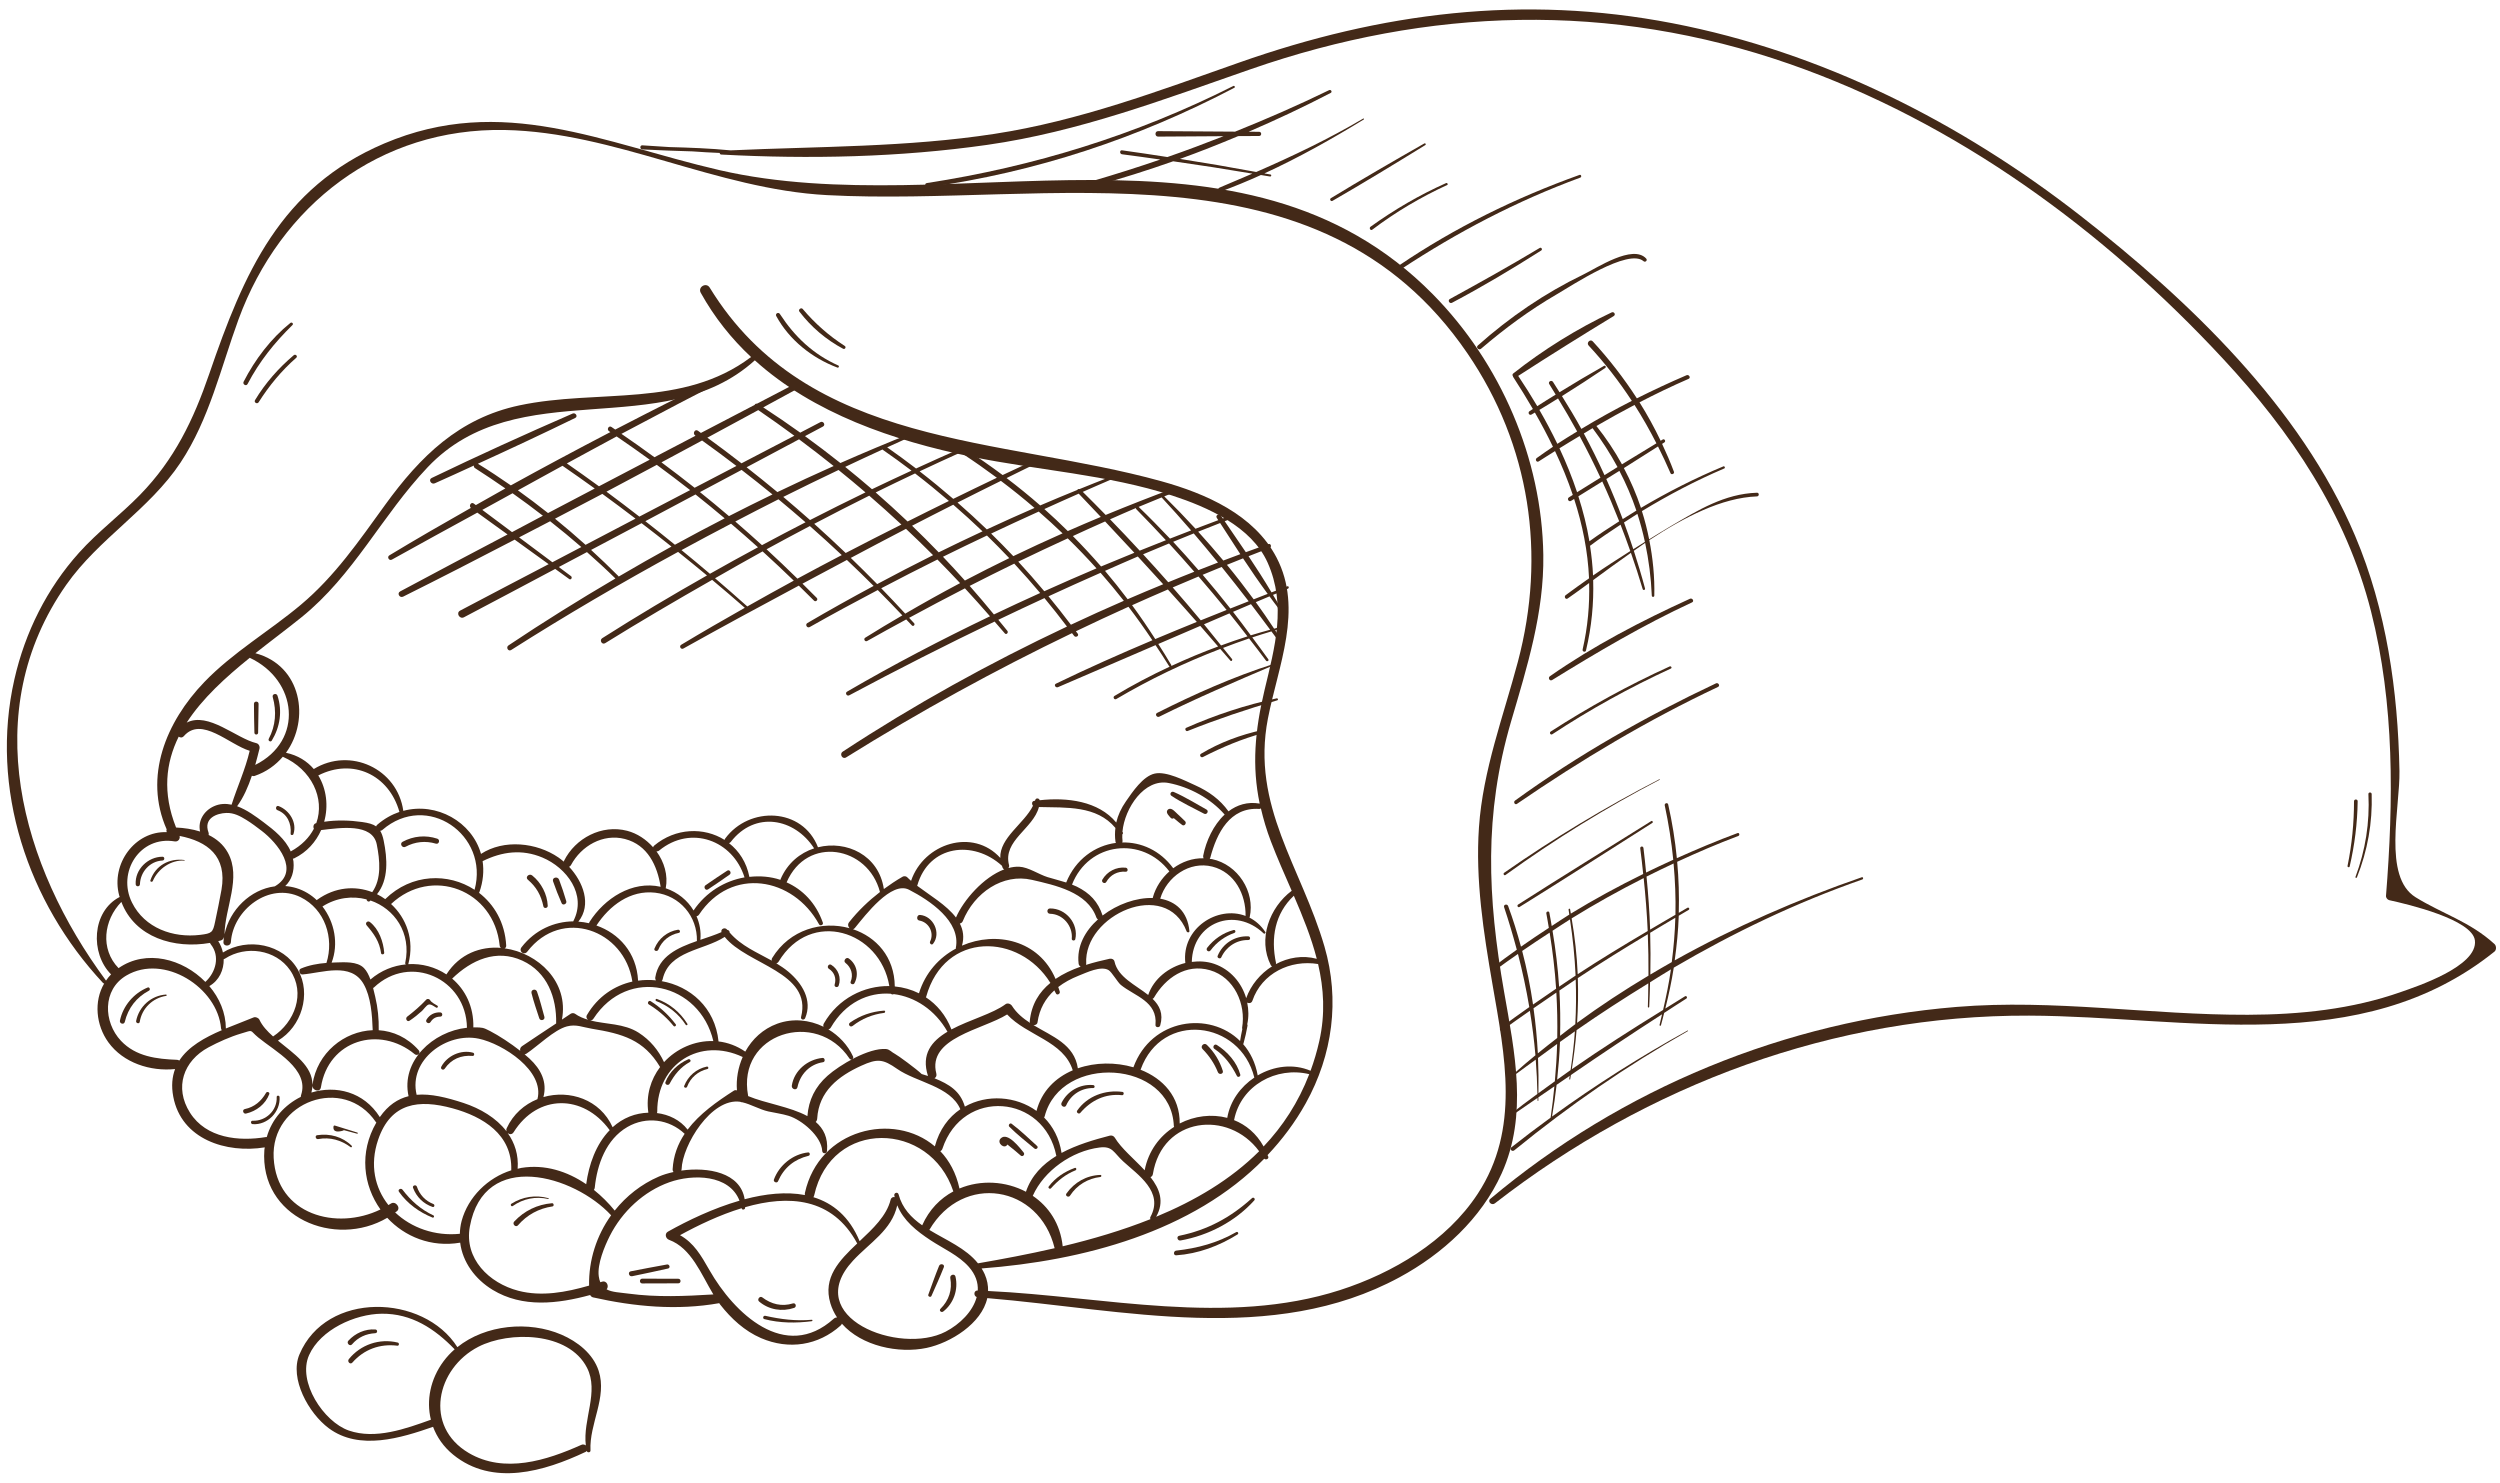 <svg width="231" height="137" viewBox="0 0 231 137" fill="none" xmlns="http://www.w3.org/2000/svg">
<path d="M9.627 90.874C8.654 92.528 8.869 94.728 10.012 96.308C11.393 98.218 13.898 99.012 16.177 98.781C15.909 99.5 15.821 100.332 16.009 101.328C16.755 105.285 20.913 106.592 24.463 106.017C24.454 106.094 24.433 106.165 24.428 106.243C23.97 112.507 30.958 115.363 35.782 112.526C37.4 114.269 39.833 115.279 42.52 114.823C42.744 116.616 43.896 118.195 45.515 119.18C48.286 120.864 51.533 120.475 54.53 119.66C54.587 119.765 54.674 119.851 54.799 119.879C58.609 120.736 62.587 121.105 66.455 120.413C66.488 120.457 66.516 120.507 66.55 120.55C67.562 121.839 68.795 122.983 70.319 123.641C72.892 124.751 75.613 124.329 77.675 122.478C77.733 122.426 77.769 122.369 77.791 122.311C79.621 124.389 83.041 125.091 85.611 124.549C87.831 124.08 90.711 122.297 91.225 119.946C103.832 121.001 117.574 124.379 129.311 118.024C133.297 115.866 136.866 112.607 138.752 108.428C141.196 103.014 139.958 97.237 138.978 91.641C137.449 82.901 137.097 75.278 139.626 66.656C141.111 61.593 142.679 56.608 142.602 51.283C142.474 42.361 138.658 33.556 132.413 27.21C114.825 9.338 88.084 20.701 66.503 15.725C55.739 13.242 46.438 8.603 35.498 13.26C25.896 17.347 22.527 25.241 19.341 34.529C17.875 38.803 16.123 42.453 12.942 45.719C11.135 47.575 9.043 49.133 7.309 51.065C4.332 54.38 2.318 58.422 1.331 62.763C-0.963 72.859 2.56 83.368 9.519 90.826C9.549 90.861 9.588 90.871 9.627 90.874ZM91.299 119.288C91.31 118.786 91.222 118.266 90.984 117.728C90.902 117.543 90.803 117.372 90.701 117.205C100.043 116.503 110.202 113.835 116.819 107.063C116.962 107.212 117.265 107.083 117.185 106.863C117.167 106.815 117.141 106.776 117.123 106.729C118.46 105.31 119.658 103.731 120.652 101.942C123.138 97.466 123.816 92.397 122.384 87.471C120.25 80.127 115.589 74.49 117.154 66.398C118.094 61.54 120.454 56.31 117.949 51.511C115.878 47.544 111.397 45.602 107.302 44.465C92.462 40.35 74.69 41.45 65.577 26.576C65.255 26.05 64.452 26.52 64.751 27.058C66.022 29.346 67.598 31.305 69.398 32.989C63.091 37.743 55.253 35.916 47.995 37.456C42.415 38.641 38.837 42.164 35.581 46.656C33.177 49.971 30.957 53.229 27.799 55.88C24.889 58.322 21.531 60.267 18.881 63.02C15.329 66.71 13.253 71.775 15.4 76.632C15.366 76.716 15.369 76.805 15.409 76.891C12.475 76.778 10.227 79.816 11.012 82.738C11.025 82.787 11.045 82.831 11.06 82.88C8.477 84.213 8.321 88.081 10.262 90.032C10.084 90.21 9.935 90.406 9.796 90.608C1.937 79.998 -2.104 65.754 6.127 54.031C9.12 49.767 13.801 47.084 16.685 42.737C19.344 38.73 20.404 33.974 22.037 29.517C25.907 18.954 35.101 11.787 46.648 12.012C56.798 12.21 66.162 17.482 76.408 18.029C97.007 19.131 121.825 12.518 135.587 32.645C141.401 41.148 142.876 51.263 140.253 61.142C138.906 66.216 137.021 71.154 136.656 76.438C136.319 81.306 137.078 86.159 137.904 90.942C139.048 97.57 140.471 104.309 136.542 110.307C133.668 114.695 128.715 117.623 123.822 119.202C113.352 122.575 102.023 119.796 91.299 119.288ZM37.751 101.287C36.756 101.536 35.86 102.12 35.096 103.22C33.603 100.856 31.024 100.271 28.774 100.952C28.836 100.718 28.862 100.496 28.867 100.281C28.829 100.771 29.572 100.979 29.652 100.469C30.338 96.112 35.049 94.708 38.318 97.406C38.575 97.618 38.911 97.293 38.686 97.038C37.635 95.85 36.319 95.278 34.994 95.192C35.015 94.148 34.913 93.117 34.67 92.094C34.612 91.853 34.547 91.576 34.475 91.291C34.501 91.276 34.527 91.266 34.552 91.243C37.907 88.062 43.091 90.445 43.146 94.963C40.002 95.3 37.032 98.04 37.751 101.287ZM46.801 104.533C45.86 103.301 44.386 102.423 42.811 101.908C41.263 101.403 39.806 101.043 38.496 101.158C37.724 97.912 41.313 95.352 44.241 95.975C46.469 96.448 50.344 98.944 49.66 101.563C48.465 102.046 47.422 102.939 46.821 104.243C46.773 104.348 46.773 104.447 46.801 104.533ZM62.151 108.041C62.145 108.149 62.181 108.23 62.233 108.294C61.737 108.403 61.274 108.544 60.884 108.712C59.253 109.417 57.867 110.516 56.799 111.857C56.233 111.162 55.585 110.514 54.876 109.946C54.916 109.889 54.948 109.824 54.956 109.741C55.171 107.595 56.003 105.275 57.97 104.134C59.718 103.12 61.832 103.41 63.261 104.763C62.635 105.706 62.221 106.779 62.151 108.041ZM74.375 110.219C74.358 110.294 74.362 110.362 74.376 110.423C72.648 110.091 70.717 110.305 68.806 110.809C68.416 108.337 65.421 107.813 62.951 108.162C62.964 108.124 62.978 108.086 62.98 108.04C63.044 105.816 65.728 101.419 68.388 101.803C68.452 101.839 68.524 101.854 68.599 101.853C69.36 102.027 70.207 102.522 70.982 102.695C71.605 102.834 72.255 102.914 72.866 103.101C74.086 103.474 75.903 104.993 75.973 106.348C75.988 106.636 76.391 106.63 76.416 106.348C76.524 105.114 76.089 104.28 75.372 103.666C75.446 103.592 75.5 103.495 75.508 103.364C75.655 100.828 77.476 99.433 79.581 98.474C81.079 97.79 81.593 97.856 82.896 98.766C84.683 100.015 87.818 100.354 88.735 102.492C87.661 103.226 86.798 104.359 86.38 105.925C82.598 102.704 75.685 104.292 74.375 110.219ZM82.633 110.465C82.642 110.517 82.661 110.563 82.672 110.614C82.514 110.582 82.347 110.647 82.293 110.861C81.916 112.352 80.667 113.521 79.429 114.685C78.483 112.408 76.96 111.169 75.156 110.619C75.188 110.575 75.215 110.521 75.229 110.455C76.806 103.323 85.953 103.568 88.089 110.085C86.891 110.73 85.859 111.755 85.211 113.218C84.204 112.513 83.375 111.65 83.026 110.357C82.957 110.099 82.587 110.211 82.633 110.465ZM106.299 112.65C103.695 113.687 100.95 114.498 98.193 115.158C97.973 113.058 96.89 111.484 95.426 110.493C95.428 110.489 95.432 110.487 95.434 110.482C96.469 108.168 99.04 106.351 101.601 106.029C102.808 105.877 102.887 106.488 103.782 107.312C105.125 108.547 107.566 110.124 106.3 112.445C106.257 112.523 106.268 112.592 106.299 112.65ZM106.304 108.763C106.411 108.727 106.5 108.644 106.525 108.491C107.38 103.202 113.503 102.512 116.344 106.375C113.71 109.004 110.416 110.945 106.829 112.429C107.614 111.036 107.155 109.851 106.304 108.763ZM21.051 78.781C20.631 78.022 20 77.507 19.275 77.15C19.295 77.088 19.302 77.019 19.271 76.936C18.766 75.59 20.055 75.141 20.918 75.117C21.618 75.097 22.179 75.403 22.756 75.757C23.251 76.061 23.725 76.424 24.187 76.776C25.631 77.879 27.795 80.489 25.396 81.897C23.14 82.186 21.215 84.067 20.748 86.332C20.769 83.9 22.338 81.102 21.051 78.781ZM29.795 83.758C31.123 82.919 32.578 82.766 33.869 83.102C33.877 83.237 34.03 83.368 34.163 83.273C34.191 83.254 34.21 83.228 34.237 83.207C36.433 83.959 38.034 86.183 37.444 88.969C37.43 89.034 37.459 89.079 37.498 89.112C36.363 89.221 35.225 89.654 34.228 90.507C34.079 90.103 33.896 89.722 33.632 89.451C33.004 88.805 31.802 88.914 30.98 88.932C30.868 88.934 30.754 88.944 30.641 88.948C31.304 87.219 30.915 85.201 29.795 83.758ZM36.135 83.531C39.882 80.01 45.657 82.213 46.169 87.367C46.178 87.462 46.222 87.534 46.282 87.582C44.398 87.43 42.478 88.126 41.259 90.016C41.255 90.023 41.255 90.029 41.251 90.037C40.22 89.352 38.972 89.013 37.708 89.087C37.716 89.073 37.73 89.069 37.735 89.052C38.314 86.835 37.539 84.822 36.135 83.531ZM48.933 97.823C48.793 97.692 48.636 97.558 48.473 97.421C48.528 97.415 48.584 97.397 48.642 97.358C49.685 96.665 51.199 95.154 52.379 94.841C53.232 94.614 53.833 94.915 54.673 95.052C57.523 95.517 59.485 96.07 60.993 98.594C60.135 99.731 59.672 101.19 59.908 102.812C59.323 102.833 58.738 102.942 58.188 103.161C57.583 103.402 57.061 103.745 56.606 104.154C55.442 101.571 52.615 100.678 50.212 101.369C50.576 100 49.998 98.808 48.933 97.823ZM68.094 100.749C68.005 100.719 67.898 100.721 67.825 100.768C66.237 101.787 64.634 102.92 63.536 104.376C62.836 103.476 61.801 102.982 60.701 102.846C60.718 102.803 60.73 102.758 60.73 102.707C60.713 98.278 64.693 95.808 68.625 97.666C68.205 98.624 68.009 99.688 68.094 100.749ZM69.125 101.246C68.048 95.471 75.443 93.194 78.493 97.811C78.63 98.017 78.923 97.838 78.821 97.618C78.331 96.562 77.517 95.7 76.542 95.115C76.629 95.096 76.711 95.043 76.769 94.944C78.117 92.627 80.241 91.659 82.325 91.823C82.393 91.897 82.501 91.907 82.584 91.856C84.523 92.097 86.399 93.302 87.547 95.332C86.078 96.206 85.097 97.397 85.745 99.418L85.746 99.421C85.553 99.361 85.357 99.303 85.163 99.242C84.723 98.805 82.942 97.498 82.695 97.379C82.391 97.231 82.21 96.96 81.87 96.93C80.28 96.799 77.585 98.4 76.46 99.403C75.32 100.417 74.717 101.641 74.604 103.13C73.013 102.259 70.73 101.954 69.124 101.277C69.123 101.266 69.127 101.257 69.125 101.246ZM113.399 103.287V103.291C111.955 102.91 110.366 103.107 109.004 103.81C109.032 101.332 107.458 99.656 105.384 98.841C105.389 98.829 105.397 98.823 105.401 98.811C107.355 93.394 114.588 94.263 115.9 99.567C114.63 100.417 113.663 101.734 113.399 103.287ZM109.525 88.979C107.986 89.36 106.603 90.432 106.094 91.936C104.924 91.006 103.291 90.291 102.979 88.841C102.936 88.641 102.716 88.549 102.533 88.588C101.813 88.745 101.072 88.927 100.35 89.154C100.359 89.118 100.368 89.082 100.366 89.038C100.107 84.559 107.726 81.097 109.646 86.062C109.695 86.189 109.917 86.184 109.902 86.028C109.722 84.207 108.622 83.287 107.205 83.038C107.803 81.028 109.898 79.531 112.028 80.076C114.088 80.603 115.126 82.647 115.091 84.632C112.504 83.642 109.158 85.776 109.525 88.979ZM103.746 76.906C103.736 76.886 103.724 76.871 103.714 76.852C103.917 74.659 105.747 71.915 107.984 72.349C109.929 72.725 111.861 73.778 113.158 75.266C112.121 76.231 111.443 77.698 111.175 79.064C111.156 79.159 111.177 79.237 111.215 79.305C110.187 79.278 109.213 79.632 108.406 80.225C107.188 78.562 105.423 77.8 103.69 77.844C103.713 77.8 103.728 77.751 103.721 77.692C103.697 77.504 103.695 77.302 103.702 77.097C103.754 77.055 103.787 76.984 103.746 76.906ZM103.071 77.779C103.077 77.82 103.093 77.853 103.111 77.883C101.188 78.135 99.387 79.391 98.516 81.543C97.949 81.362 97.368 81.223 96.8 81.048C95.989 80.798 95.034 80.126 94.179 80.085C93.849 80.07 93.512 80.118 93.173 80.21C93.231 80.138 93.264 80.046 93.237 79.942C92.633 77.669 95.48 76.579 95.997 74.569C98.544 74.636 101.319 74.418 103.063 76.499C103.017 76.906 103.005 77.326 103.071 77.779ZM44.594 79.57C46.388 78.684 48.217 78.439 50.12 79.237C52.357 80.174 54.239 82.666 52.982 85.099C52.976 85.111 52.982 85.121 52.978 85.133C51.226 85.151 49.447 85.901 48.191 87.523C47.89 87.912 48.427 88.315 48.721 87.932C51.906 83.786 57.714 85.918 58.431 90.698C56.785 91.067 55.247 92.064 54.236 93.784C54.128 93.966 54.205 94.135 54.339 94.225C53.91 94.099 53.499 93.933 53.126 93.668C53.021 93.594 52.843 93.599 52.737 93.668C52.465 93.849 52.195 94.031 51.923 94.21C52.586 90.728 49.716 88.049 46.625 87.626C46.715 87.585 46.782 87.501 46.774 87.367C46.656 85.243 45.662 83.57 44.255 82.49C44.265 82.475 44.284 82.471 44.291 82.451C44.653 81.433 44.725 80.463 44.594 79.57ZM60.549 90.305C60.531 90.416 60.559 90.511 60.613 90.585C60.064 90.531 59.509 90.534 58.959 90.612C58.822 88.005 57.167 86.236 55.111 85.517C56.314 83.681 58.232 82.222 60.535 82.484C62.813 82.745 64.45 84.672 64.395 86.951C62.616 87.57 60.869 88.353 60.549 90.305ZM65.911 96.194C64.196 96.141 62.513 96.888 61.357 98.142C60.843 97.037 60.069 96.1 59.011 95.421C57.657 94.552 55.99 94.66 54.534 94.287C54.643 94.29 54.754 94.249 54.83 94.132C58.023 89.219 64.66 90.856 65.911 96.194ZM52.585 80.091C52.651 80.062 52.714 80.017 52.759 79.933C53.708 78.162 55.71 76.996 57.743 77.523C59.847 78.069 60.735 79.983 61.042 81.938C58.398 81.344 55.849 83.019 54.477 85.177C54.449 85.222 54.436 85.263 54.428 85.305C54.104 85.233 53.775 85.182 53.442 85.16C54.694 83.588 53.883 81.487 52.585 80.091ZM60.66 78.668C60.74 78.675 60.825 78.656 60.901 78.593C63.836 76.184 67.722 77.649 68.794 81.07C66.98 81.388 65.24 82.416 64.085 84.129C63.52 83.181 62.615 82.447 61.513 82.076C61.745 80.871 61.376 79.651 60.66 78.668ZM67.359 77.906C67.418 77.888 67.475 77.856 67.52 77.798C69.754 74.896 73.418 75.582 75.224 78.388C73.929 78.811 72.769 79.743 72.127 81.231C72.117 81.254 72.117 81.275 72.113 81.298C71.198 80.992 70.215 80.915 69.242 81.023C68.983 79.678 68.286 78.627 67.359 77.906ZM81.309 82.422C80.259 83.234 79.299 84.147 78.455 85.216C78.306 85.404 78.364 85.633 78.498 85.766C75.986 85.067 72.975 85.864 71.352 88.516C71.298 88.603 71.292 88.689 71.314 88.764C69.942 87.996 68.492 87.413 67.418 86.165C67.433 86.046 67.329 85.934 67.201 85.919C67.197 85.913 67.192 85.909 67.187 85.904C66.985 85.636 66.568 85.835 66.664 86.129C66.074 86.388 65.398 86.608 64.714 86.841C64.789 86.072 64.648 85.329 64.358 84.656C64.444 84.647 64.528 84.606 64.589 84.514C67.561 80.034 73.284 81.035 75.679 85.404C75.783 85.596 76.105 85.463 76.032 85.255C75.385 83.411 74.146 82.187 72.682 81.531C74.56 77.161 80.203 78.166 81.309 82.422ZM83.992 82.21C85.921 83.203 88.799 85.132 88.318 87.587C88.313 87.612 88.327 87.626 88.328 87.647C86.782 88.481 85.496 89.874 84.912 91.781C84.211 91.434 83.454 91.219 82.678 91.148C82.65 88.4 80.949 86.575 78.813 85.859C78.874 85.844 78.934 85.814 78.988 85.748C79.964 84.553 82.37 81.376 83.992 82.21ZM95.148 94.367C95.142 94.424 95.154 94.474 95.174 94.517C94.523 94.094 93.93 93.606 93.509 92.944C93.394 92.763 93.107 92.642 92.913 92.787C91.742 93.662 89.591 94.225 87.913 95.12C87.398 93.791 86.556 92.814 85.552 92.151C85.559 92.135 85.57 92.126 85.575 92.108C87.271 86.004 94.191 86.2 97.055 90.82C96.033 91.657 95.303 92.782 95.148 94.367ZM84.743 81.844C84.747 81.834 84.755 81.826 84.759 81.814C85.831 78.067 89.941 77.594 92.578 79.995C92.601 80.059 92.617 80.124 92.646 80.189C92.679 80.264 92.732 80.306 92.79 80.331C90.89 81.041 89.036 83.15 88.332 84.778C87.461 83.626 85.914 82.728 84.743 81.844ZM95.347 81.298C97.499 81.796 100.479 82.422 101.305 84.778C101.335 84.862 101.39 84.916 101.453 84.948C100.256 86.022 99.476 87.448 99.663 89.037C99.679 89.174 99.758 89.264 99.854 89.319C99.018 89.612 98.227 89.981 97.533 90.453C96.002 86.858 92.034 86.008 88.887 87.376C89.105 86.607 88.998 85.936 88.69 85.335C88.803 85.309 88.909 85.243 88.962 85.111C90.023 82.49 92.655 80.675 95.347 81.298ZM108.05 80.518C107.337 81.15 106.787 81.975 106.526 82.912C106.52 82.934 106.524 82.954 106.522 82.974C104.994 82.93 103.237 83.55 101.879 84.594C101.466 83.32 100.704 82.523 99.492 81.922C99.349 81.852 99.201 81.796 99.054 81.737C100.595 77.791 105.557 77.23 108.05 80.518ZM111.801 89.647C114.05 90.296 115.147 92.79 114.77 94.969C114.762 95.014 114.778 95.049 114.792 95.082C114.714 95.45 114.639 95.817 114.584 96.191C111.772 93.394 106.38 94.097 104.727 98.617C103.082 98.135 101.214 98.148 99.594 98.712C99.268 96.489 97.238 95.776 95.493 94.721C95.664 94.734 95.839 94.657 95.866 94.463C96.043 93.209 96.609 92.254 97.419 91.511C97.465 91.606 97.522 91.691 97.565 91.787C97.659 92.001 97.974 91.843 97.925 91.635C97.887 91.48 97.826 91.349 97.781 91.201C98.329 90.778 98.964 90.431 99.666 90.154C100.419 89.858 101.72 89.216 102.434 89.639C102.732 89.817 103.266 90.761 103.568 91.008C104.831 92.041 106.973 92.516 106.767 94.698C106.743 94.954 107.136 94.987 107.202 94.757C107.518 93.653 107.137 92.907 106.496 92.288C106.542 92.266 106.59 92.246 106.62 92.194C107.686 90.365 109.583 89.007 111.801 89.647ZM108.494 104.121C107.16 104.975 106.112 106.335 105.767 108.135C104.799 107.089 103.606 106.119 103.007 105.12C102.913 104.964 102.723 104.887 102.547 104.933C101.085 105.313 99.48 105.782 98.087 106.531C97.88 105.17 97.288 104.078 96.476 103.258C96.495 103.224 96.517 103.193 96.528 103.149C98.025 97.34 108.219 97.909 108.463 104.053C108.465 104.083 108.486 104.096 108.494 104.121ZM97.606 106.808C96.341 107.582 95.301 108.628 94.797 110.118C92.935 109.132 90.622 108.991 88.655 109.818C88.345 108.386 87.714 107.239 86.883 106.367C86.968 106.329 87.04 106.258 87.078 106.144C88.956 100.482 96.486 101.106 97.606 106.808ZM89.153 102.251C88.728 100.801 87.702 100.187 86.349 99.632C86.482 99.552 86.57 99.403 86.518 99.204C85.657 95.894 90.804 95.144 93.059 93.736C94.887 95.707 98.276 96.183 99.123 98.895C97.532 99.576 96.248 100.814 95.773 102.65C93.873 101.272 91.206 101.094 89.153 102.251ZM68.863 97.171C68.082 96.632 67.239 96.329 66.392 96.228C66.075 93.079 63.755 91.121 61.135 90.657C61.176 90.617 61.21 90.566 61.227 90.492C61.824 87.835 64.997 87.839 66.964 86.57C69.019 89.149 75.076 89.825 74.019 93.969C73.954 94.222 74.304 94.3 74.399 94.073C75.089 92.415 74.116 90.85 72.84 89.782C72.489 89.489 72.114 89.243 71.733 89.011C71.812 88.995 71.887 88.948 71.941 88.859C74.915 83.918 81.328 86.01 82.174 91.112C79.847 91.076 77.455 92.246 76.124 94.567C76.061 94.677 76.061 94.782 76.097 94.873C74.789 94.231 73.252 94.07 71.816 94.591C70.497 95.073 69.498 96.016 68.863 97.171ZM48.237 96.665C48.075 96.775 48.034 96.944 48.067 97.094C47.181 96.401 46.111 95.697 45.276 95.266C44.635 94.933 44.564 94.939 43.87 94.928C43.825 94.927 43.781 94.933 43.737 94.933C43.785 93.01 42.99 91.45 41.778 90.423C41.778 90.423 41.781 90.421 41.783 90.421C43.553 88.706 45.853 87.656 48.267 88.764C50.572 89.823 51.443 92.184 51.388 94.567C50.336 95.263 49.283 95.957 48.237 96.665ZM29.002 76.573C28.584 77.38 27.884 78.114 26.862 78.672C26.383 77.549 25.331 76.707 24.37 75.987C23.662 75.457 22.812 74.823 21.91 74.496C22.512 73.666 22.935 72.686 23.272 71.681C23.351 71.713 23.439 71.727 23.534 71.694C24.61 71.326 25.471 70.695 26.131 69.924C28.793 71.09 30.043 73.782 29.225 76.058C29.217 76.061 29.209 76.061 29.202 76.062C28.965 76.12 28.911 76.391 29.002 76.573ZM29.41 71.65C32.582 70.028 35.939 71.573 36.907 75.022C36.195 75.264 35.498 75.652 34.851 76.212C34.799 76.257 34.773 76.306 34.758 76.358C34.455 76.145 34.045 76.038 33.458 75.954C32.304 75.79 31.111 75.758 29.952 75.931C30.361 74.477 30.17 72.895 29.41 71.65ZM43.851 82.216C41.438 80.641 38.035 80.691 35.595 83.079C35.354 82.907 35.102 82.754 34.837 82.624C35.919 81.284 35.797 79.343 35.45 77.663C35.371 77.278 35.267 76.993 35.132 76.768C35.198 76.762 35.265 76.743 35.327 76.689C39.452 73.115 45.222 77.147 43.851 82.216ZM29.307 83.138C29.291 83.148 29.284 83.163 29.271 83.175C28.745 82.675 28.111 82.285 27.386 82.062C27.041 81.957 26.697 81.897 26.356 81.871C26.944 81.32 27.205 80.504 27.118 79.617C27.109 79.522 27.082 79.434 27.065 79.344C27.102 79.338 27.14 79.332 27.179 79.314C28.367 78.737 29.192 77.784 29.675 76.698C31.404 76.496 34.423 76.022 34.815 78.032C35.1 79.492 35.272 81.192 34.394 82.434C32.835 81.832 30.985 81.936 29.307 83.138ZM20.465 82.21C20.295 83.192 20.077 84.186 19.877 85.162C19.67 86.171 19.574 86.249 18.489 86.382C15.991 86.684 13.372 85.761 12.198 83.401C10.8 80.593 12.921 77.204 16.144 77.746C16.477 77.802 16.673 77.477 16.591 77.238C19.157 77.743 21.007 79.09 20.465 82.21ZM16.511 68.067C16.652 68.168 16.84 68.185 16.99 68.014C18.622 66.143 21.174 68.799 23.071 69.374C22.667 71.1 21.932 72.68 21.399 74.352C20.863 74.24 20.314 74.249 19.769 74.496C18.831 74.918 18.266 75.862 18.488 76.834C17.774 76.608 17.01 76.496 16.268 76.462C14.995 73.254 15.311 70.501 16.511 68.067ZM17.251 66.768C18.696 64.533 20.848 62.581 23.078 60.781C27.493 62.85 28.096 68.431 23.584 70.678C23.727 70.169 23.857 69.663 23.976 69.177C24.028 68.966 23.909 68.722 23.688 68.668C21.806 68.216 19.26 65.75 17.251 66.768ZM23.597 60.358C25.051 59.205 26.519 58.115 27.831 57.057C32.723 53.113 35.264 47.65 39.522 43.166C47.873 34.373 61.2 41.014 69.746 33.295C75.173 38.197 82.532 40.715 89.78 42.203C95.899 43.461 102.353 43.842 108.311 45.788C111.555 46.847 115.634 48.641 117.129 51.988C118.888 55.926 117.79 59.8 116.847 63.747C115.941 67.539 115.671 70.784 116.395 74.252C115.267 74.058 114.302 74.371 113.513 74.969C112.725 73.868 111.685 73.12 110.434 72.558C109.478 72.129 107.773 71.237 106.693 71.479C105.609 71.722 104.638 73.178 104.036 74.046C103.59 74.688 103.296 75.328 103.142 76.002C101.493 74.014 98.598 73.659 96.067 73.942C96.024 73.74 95.713 73.707 95.655 73.927C95.649 73.948 95.639 73.969 95.632 73.99C95.611 73.993 95.588 73.994 95.567 73.997C95.326 74.032 95.319 74.302 95.447 74.454C94.637 76.096 92.354 77.409 92.427 79.272C89.908 76.486 85.368 77.906 84.183 81.389C84.06 81.281 83.937 81.174 83.833 81.064C83.723 80.95 83.535 80.931 83.4 81.008C82.793 81.356 82.222 81.743 81.668 82.147C81.198 78.987 78.189 77.633 75.581 78.287C74.161 74.615 69.231 74.447 66.998 77.493C66.97 77.532 66.954 77.57 66.946 77.606C65.055 76.416 62.42 76.48 60.444 78.135C60.387 78.183 60.362 78.237 60.349 78.29C59.709 77.567 58.878 77.007 57.952 76.766C55.612 76.156 53.157 77.436 52.11 79.555C52.099 79.576 52.099 79.597 52.093 79.618C51.933 79.48 51.77 79.349 51.604 79.234C49.581 77.84 46.559 77.525 44.445 78.9C43.61 75.936 40.342 74.093 37.265 74.923C36.72 71.023 32.353 69.004 28.994 71.058C28.379 70.341 27.532 69.791 26.425 69.556C28.672 66.469 27.875 61.492 23.597 60.358ZM116.505 74.691C116.735 75.683 117.029 76.691 117.431 77.742C118.021 79.285 118.696 80.799 119.353 82.308C117.295 83.853 116.205 86.774 117.422 89.182C117.451 89.24 117.496 89.266 117.541 89.287C116.459 89.968 115.586 91.004 115.147 92.231C114.728 90.802 113.68 89.57 112.19 89.058C111.529 88.832 110.82 88.79 110.122 88.879C110.206 85.236 114.103 83.722 116.759 86.245C116.841 86.323 116.985 86.219 116.919 86.121C116.508 85.499 115.998 85.067 115.444 84.784C115.453 84.769 115.469 84.763 115.473 84.743C115.988 82.382 114.373 79.886 111.99 79.382C111.918 79.368 111.848 79.373 111.777 79.361C111.8 79.328 111.821 79.29 111.833 79.243C112.43 76.984 113.637 74.567 116.358 74.745C116.419 74.749 116.466 74.724 116.505 74.691ZM119.551 82.766C120.381 84.691 121.162 86.614 121.67 88.594C120.366 88.243 119.029 88.471 117.886 89.085C117.894 89.049 117.911 89.017 117.903 88.978C117.409 86.657 117.798 84.412 119.551 82.766ZM121.792 89.076C122.317 91.34 122.467 93.683 121.904 96.189C121.688 97.153 121.415 98.067 121.096 98.938C119.485 98.252 117.679 98.507 116.213 99.367C116.002 98.186 115.517 97.224 114.863 96.471C114.873 96.454 114.89 96.45 114.896 96.427C115.048 95.879 115.173 95.332 115.271 94.772C115.28 94.719 115.263 94.678 115.244 94.641C115.393 93.974 115.376 93.296 115.243 92.642C115.402 92.731 115.642 92.699 115.719 92.475C116.587 89.924 119.228 88.654 121.792 89.076ZM120.974 99.254C119.97 101.864 118.526 104.067 116.757 105.934C116.09 104.726 115.117 103.931 114.022 103.497C114.026 103.484 114.034 103.476 114.036 103.463C114.667 100.294 117.933 98.511 120.974 99.254ZM97.448 115.334C95.055 115.885 92.664 116.333 90.365 116.732C89.254 115.342 87.44 114.6 85.871 113.644C88.969 108.343 96.023 109.501 97.448 115.334ZM54.165 109.421C52.413 108.228 50.345 107.558 48.167 107.914C48.053 107.933 47.943 107.971 47.83 107.995C47.926 106.71 47.563 105.612 46.915 104.697C47.067 104.831 47.313 104.849 47.458 104.617C49.679 101.066 53.884 101.089 56.314 104.399C56.323 104.411 56.334 104.41 56.344 104.419C55.071 105.724 54.406 107.61 54.165 109.421ZM25.683 96.154C27.844 94.891 28.798 91.847 27.529 89.609C26.164 87.204 22.867 86.597 20.597 88.011C20.517 87.641 20.376 87.281 20.165 86.96C20.246 86.939 20.328 86.924 20.408 86.9C20.559 86.858 20.66 86.725 20.704 86.576C20.68 86.73 20.656 86.883 20.646 87.04C20.616 87.483 21.306 87.48 21.335 87.04C21.53 84.073 24.871 81.466 27.78 82.903C30.037 84.017 30.887 86.684 30.165 88.974C29.354 89.037 28.547 89.181 27.801 89.496C27.535 89.609 27.67 90.064 27.948 90.04C29.785 89.889 32.425 88.877 33.597 90.922C34.271 92.099 34.39 93.791 34.438 95.189C31.816 95.29 29.297 97.263 28.869 100.236C28.883 98.486 27.143 97.359 25.683 96.154ZM25.233 95.768C24.697 95.29 24.234 94.79 23.971 94.224C23.892 94.053 23.615 93.934 23.441 94.007C22.639 94.341 21.75 94.668 20.87 95.031C20.865 93.579 20.272 92.216 19.34 91.115C20.254 90.597 20.692 89.615 20.671 88.623C20.71 88.618 20.751 88.603 20.792 88.576C22.704 87.338 25.471 87.713 26.802 89.644C28.272 91.778 27.217 94.46 25.233 95.768ZM18.974 90.728C16.898 88.606 13.523 87.672 10.954 89.456C9.243 87.689 9.577 85.023 11.214 83.337C12.467 86.645 16.126 87.698 19.407 87.124C19.422 87.168 19.44 87.21 19.473 87.251C20.36 88.356 19.939 89.85 18.974 90.728ZM78.818 116.485C80.349 114.833 82.403 113.663 82.906 111.369C83.479 112.783 84.686 113.745 85.996 114.607C87.156 115.37 88.589 116.003 89.521 117.059C90.15 117.772 90.386 118.518 90.347 119.242C90.344 119.242 90.341 119.242 90.338 119.241C89.963 119.228 89.942 119.736 90.246 119.848C89.897 121.171 88.697 122.359 87.379 123.045C83.118 125.263 73.971 121.717 78.818 116.485ZM65.566 117.382C64.76 115.97 64.117 114.852 62.832 114.131C64.528 113.2 66.509 112.256 68.529 111.638C68.53 111.642 68.531 111.645 68.532 111.649C68.564 111.839 68.84 111.777 68.85 111.606C68.851 111.584 68.847 111.567 68.848 111.545C72.828 110.4 76.906 110.611 79.207 114.896C77.551 116.46 76.011 118.049 76.729 120.431C76.872 120.907 77.085 121.339 77.345 121.734C77.243 121.733 77.138 121.762 77.043 121.847C72.529 125.908 67.798 121.292 65.566 117.382ZM56.347 114.196C57.481 111.955 59.473 110.079 61.859 109.236C64.01 108.476 67.38 108.501 68.33 110.943C65.903 111.645 63.543 112.776 61.719 113.802C61.388 113.988 61.499 114.441 61.818 114.559C63.887 115.323 64.787 117.739 65.914 119.606C63.277 119.765 60.713 119.884 58.073 119.531C57.264 119.423 56.555 119.409 56.053 119.137C56.3 118.85 56.072 118.289 55.624 118.43C55.573 118.446 55.52 118.462 55.468 118.478C55.404 118.32 55.352 118.142 55.324 117.923C55.177 116.795 55.862 115.156 56.347 114.196ZM43.413 113.342C44.722 106.146 53.063 108.596 56.467 112.292C55.127 114.159 54.386 116.441 54.431 118.79C52.307 119.401 50.066 119.83 47.895 119.267C45.195 118.566 42.874 116.304 43.413 113.342ZM34.94 105.309C36.113 101.862 38.709 101.562 41.813 102.407C44.623 103.173 47.343 104.824 47.241 108.116C47.241 108.124 47.248 108.126 47.248 108.134C45.077 108.818 43.258 110.594 42.656 112.81C42.547 113.213 42.503 113.61 42.489 114.002C40.183 114.235 38.004 113.448 36.512 112.028C36.563 111.99 36.618 111.961 36.669 111.922C37.076 111.601 36.541 110.927 36.119 111.21C36.045 111.26 35.964 111.299 35.888 111.347C34.645 109.776 34.142 107.652 34.94 105.309ZM25.287 106.994C25.002 101.799 31.754 99.3 34.739 103.688C34.749 103.703 34.763 103.71 34.774 103.723C33.164 106.495 33.572 109.539 35.154 111.755C31.098 113.724 25.576 112.26 25.287 106.994ZM19.27 96.772C20.166 96.291 21.289 95.787 22.281 95.496C23.481 95.145 22.997 95.147 23.858 95.859C25.387 97.126 28.624 98.794 27.818 101.189C27.798 101.248 27.795 101.3 27.797 101.35C26.33 102.076 25.13 103.369 24.648 105.066C24.623 105.067 24.601 105.059 24.574 105.064C22.07 105.484 19.055 105.178 17.556 102.814C16.08 100.486 16.949 98.017 19.27 96.772ZM11.669 90.141C15.161 88.078 20.119 91.257 20.427 95.038C20.432 95.103 20.462 95.15 20.5 95.186C18.902 95.871 17.395 96.713 16.565 97.999C16.507 97.96 16.443 97.93 16.366 97.927C14.476 97.855 12.552 97.629 11.177 96.171C9.547 94.439 9.451 91.451 11.669 90.141Z" fill="#432918"/>
<path d="M30.381 131.97C33.203 134.064 37.042 132.874 40.015 131.839C40.374 132.8 40.987 133.688 41.871 134.41C45.505 137.379 50.3 135.957 54.098 134.16C54.152 134.135 54.191 134.103 54.222 134.067C54.222 134.069 54.223 134.07 54.223 134.072C54.269 134.26 54.571 134.22 54.561 134.026C54.437 131.551 56.122 129.13 55.317 126.666C54.797 125.076 53.354 123.956 51.871 123.319C48.858 122.024 44.869 122.388 42.262 124.476C39.142 119.551 30.137 119.261 27.665 125.157C26.735 127.377 28.515 130.586 30.381 131.97ZM44.199 124.443C47.045 122.974 52.533 123.045 54.237 126.376C55.376 128.602 53.834 131.163 54.131 133.56C54.022 133.473 53.873 133.434 53.715 133.505C50.513 134.944 46.595 136.19 43.309 134.253C39.134 131.79 40.315 126.447 44.199 124.443ZM28.558 125.213C29.615 122.853 32.802 121.414 35.274 121.388C38.028 121.36 40.166 122.769 42.01 124.676C41.632 125.007 41.286 125.375 40.982 125.785C39.77 127.417 39.373 129.39 39.814 131.182C37.498 132.014 34.686 133.035 32.229 132.181C29.91 131.375 27.456 127.674 28.558 125.213Z" fill="#432918"/>
<path d="M59.35 13.428C60.185 13.476 61.017 13.533 61.849 13.589C63.738 13.64 65.62 13.71 67.504 13.893C75.661 13.521 83.796 13.616 91.899 12.368C99.718 11.165 107.045 8.409 114.47 5.791C127.627 1.153 140.729 -0.522 154.532 2.146C168.359 4.819 181.158 11.302 192.218 19.922C202.252 27.744 212.575 37.6 217.615 49.517C220.513 56.368 221.573 63.843 221.71 71.237C221.773 74.609 220.147 81.013 223.196 82.903C225.675 84.439 228.213 85.153 230.486 87.225C230.67 87.392 230.69 87.766 230.486 87.93C218.082 97.886 202.054 93.9 187.489 93.844C169.499 93.775 152.252 100.206 138.122 111.193C137.829 111.421 137.409 111.024 137.704 110.775C149.846 100.571 164.971 94.343 180.785 93.04C189.796 92.296 198.701 93.796 207.7 93.766C212.485 93.751 217.324 93.261 221.859 91.656C223.213 91.177 228.983 89.304 228.681 86.893C228.439 84.957 222.485 83.552 220.77 83.177C220.605 83.141 220.453 82.95 220.466 82.778C221.166 74.019 221.263 65.058 219.082 56.484C216.781 47.44 211.698 39.925 205.415 33.157C194.369 21.259 180.772 11.283 165.352 5.908C148.78 0.133 132.025 0.673 115.562 6.395C107.527 9.188 99.683 12.178 91.212 13.387C83.128 14.541 74.791 14.718 66.644 14.281C66.542 14.276 66.507 14.207 66.5 14.132C65.661 14.1 64.824 14.05 63.989 13.988C62.444 13.945 60.9 13.887 59.351 13.807C59.107 13.795 59.106 13.414 59.35 13.428Z" fill="#432918"/>
<path d="M110.976 69.645C112.716 68.602 114.637 67.892 116.614 67.457C116.799 67.415 116.877 67.691 116.692 67.742C114.752 68.276 112.942 69.033 111.153 69.949C110.953 70.051 110.781 69.762 110.976 69.645Z" fill="#432918"/>
<path d="M109.606 67.25C112.278 66.071 115.108 65.129 117.967 64.528C118.086 64.503 118.136 64.676 118.018 64.711C115.198 65.536 112.461 66.455 109.732 67.546C109.562 67.613 109.438 67.324 109.606 67.25Z" fill="#432918"/>
<path d="M106.916 65.874C110.385 64.126 113.972 62.532 117.676 61.349C117.736 61.331 117.779 61.428 117.719 61.453C114.149 62.978 110.597 64.49 107.118 66.221C106.889 66.335 106.685 65.99 106.916 65.874Z" fill="#432918"/>
<path d="M36.21 51.709C38.836 50.246 41.471 48.809 44.105 47.367C45.038 48.038 45.965 48.715 46.898 49.385C43.583 51.131 40.267 52.876 36.969 54.65C36.652 54.821 36.932 55.288 37.249 55.13C40.701 53.411 44.133 51.644 47.558 49.863C48.605 50.617 49.651 51.372 50.695 52.13C47.966 53.557 45.235 54.982 42.513 56.422C42.108 56.636 42.467 57.248 42.871 57.035C45.686 55.556 48.493 54.061 51.301 52.569C51.732 52.883 52.168 53.191 52.598 53.506C52.763 53.627 52.92 53.352 52.758 53.233C52.381 52.956 52.009 52.672 51.633 52.393C52.5 51.932 53.368 51.475 54.235 51.014C55.127 51.805 56.008 52.611 56.864 53.452C53.507 55.422 50.205 57.478 46.983 59.636C46.722 59.811 46.962 60.232 47.231 60.061C52.295 56.844 57.435 53.838 62.656 50.996C63.55 51.715 64.444 52.435 65.325 53.172C62.053 55.024 58.821 56.947 55.646 58.968C55.357 59.152 55.622 59.611 55.916 59.429C59.176 57.407 62.479 55.473 65.803 53.58C66.815 54.433 67.827 55.285 68.82 56.161C66.845 57.276 64.881 58.41 62.94 59.579C62.719 59.712 62.917 60.051 63.142 59.925C66.682 57.947 70.242 56.02 73.81 54.112C74.28 54.573 74.752 55.03 75.215 55.499C75.378 55.664 75.63 55.41 75.469 55.246C75.034 54.802 74.59 54.368 74.149 53.931C75.517 53.2 76.882 52.463 78.253 51.74C79.087 52.528 79.911 53.328 80.724 54.14C78.661 55.247 76.617 56.386 74.6 57.57C74.362 57.71 74.576 58.076 74.816 57.94C76.898 56.763 78.996 55.628 81.104 54.52C81.87 55.29 82.627 56.071 83.375 56.861C82.223 57.535 81.074 58.212 79.947 58.924C79.756 59.045 79.927 59.339 80.124 59.228C81.323 58.55 82.527 57.892 83.733 57.237C83.907 57.423 84.086 57.603 84.26 57.79C84.387 57.927 84.588 57.723 84.464 57.586C84.312 57.418 84.155 57.255 84.002 57.088C85.714 56.16 87.432 55.248 89.16 54.362C89.942 55.208 90.714 56.07 91.476 56.946C86.98 59.098 82.564 61.407 78.27 63.907C78.05 64.035 78.246 64.366 78.469 64.247C82.914 61.872 87.385 59.6 91.899 57.433C92.213 57.799 92.535 58.154 92.846 58.525C92.984 58.69 93.208 58.455 93.08 58.291C92.809 57.945 92.52 57.612 92.244 57.269C93.661 56.591 95.081 55.921 96.507 55.264C97.219 56.123 97.913 56.999 98.589 57.894C91.417 61.272 84.467 65.118 77.867 69.452C77.536 69.669 77.839 70.198 78.179 69.986C84.98 65.744 91.92 61.935 99.053 58.502C99.115 58.586 99.182 58.667 99.244 58.751C99.392 58.953 99.734 58.757 99.584 58.552C99.528 58.476 99.469 58.404 99.413 58.329C101.023 57.558 102.64 56.799 104.27 56.066C105.037 57.068 105.771 58.102 106.481 59.16C103.473 60.43 100.491 61.754 97.568 63.172C97.349 63.279 97.541 63.586 97.756 63.494C100.765 62.203 103.768 60.906 106.772 59.611C107.195 60.253 107.623 60.89 108.025 61.553C108.041 61.579 108.063 61.589 108.085 61.597C106.341 62.41 104.633 63.306 102.977 64.306C102.795 64.416 102.96 64.7 103.144 64.591C106.246 62.762 109.438 61.233 112.752 59.962C113.063 60.323 113.379 60.679 113.688 61.042C113.777 61.147 113.919 60.997 113.837 60.893C113.567 60.548 113.283 60.212 113.01 59.868C113.806 59.566 114.602 59.266 115.414 58.995C115.938 59.677 116.471 60.349 116.981 61.044C117.073 61.17 117.285 61.051 117.193 60.92C116.714 60.234 116.206 59.57 115.71 58.896C116.296 58.704 116.884 58.518 117.478 58.342C117.798 58.773 118.123 59.196 118.441 59.63C118.53 59.751 118.73 59.643 118.647 59.509C118.381 59.081 118.101 58.66 117.824 58.238C118.002 58.186 118.177 58.129 118.356 58.079C118.452 58.052 118.411 57.906 118.315 57.93C118.118 57.979 117.924 58.038 117.728 58.089C117.181 57.261 116.618 56.443 116.033 55.638C116.457 55.461 116.879 55.279 117.303 55.103C117.576 55.471 117.843 55.846 118.126 56.204C118.198 56.295 118.332 56.178 118.281 56.085C118.073 55.708 117.844 55.34 117.625 54.969C118.086 54.778 118.545 54.581 119.006 54.392C119.137 54.338 119.083 54.123 118.946 54.175C118.46 54.358 117.974 54.551 117.488 54.736C116.814 53.606 116.104 52.492 115.366 51.393C116.014 51.143 116.654 50.883 117.306 50.638C117.532 50.553 117.438 50.192 117.205 50.272C116.505 50.511 115.812 50.774 115.114 51.022C114.466 50.063 113.812 49.11 113.163 48.162C113.421 48.064 113.675 47.96 113.933 47.862C114.105 47.797 114.032 47.521 113.856 47.584C113.566 47.689 113.278 47.801 112.988 47.907C112.926 47.816 112.863 47.725 112.801 47.634C112.647 47.408 112.279 47.617 112.431 47.85C112.477 47.92 112.523 47.992 112.568 48.063C111.866 48.321 111.166 48.592 110.466 48.856C109.525 47.832 108.558 46.836 107.576 45.865C107.945 45.719 108.309 45.566 108.679 45.422C108.895 45.338 108.804 44.988 108.582 45.069C106.43 45.862 104.291 46.704 102.164 47.58C101.462 46.866 100.764 46.146 100.049 45.449C100.915 45.075 101.77 44.684 102.641 44.319C102.792 44.256 102.73 44.007 102.572 44.068C101.626 44.432 100.685 44.811 99.744 45.191C99.658 45.165 99.581 45.2 99.538 45.273C98.392 45.737 97.251 46.215 96.114 46.702C95.11 45.825 94.075 44.981 93.007 44.174C93.924 43.728 94.831 43.265 95.752 42.826C95.957 42.728 95.778 42.428 95.575 42.522C94.596 42.974 93.62 43.434 92.644 43.894C91.508 43.051 90.349 42.234 89.145 41.474C89.118 41.457 89.095 41.468 89.069 41.462C89.023 41.401 88.944 41.358 88.856 41.397C87.446 42.016 86.042 42.647 84.643 43.289C83.769 42.621 82.881 41.968 81.975 41.335C82.757 40.979 83.535 40.618 84.322 40.268C84.456 40.208 84.358 39.977 84.222 40.03C82.016 40.899 79.829 41.827 77.651 42.783C76.578 41.93 75.489 41.102 74.38 40.298C74.935 40.003 75.49 39.706 76.045 39.411C76.313 39.268 76.075 38.864 75.807 39.004C75.186 39.329 74.564 39.652 73.942 39.977C72.818 39.173 71.68 38.392 70.522 37.641C71.693 37.003 72.867 36.369 74.035 35.728C74.318 35.573 74.067 35.148 73.783 35.297C72.505 35.965 71.226 36.632 69.947 37.299C69.849 37.284 69.769 37.327 69.729 37.413C68.074 38.276 66.419 39.14 64.764 40.003C64.67 39.936 64.579 39.865 64.485 39.798C64.219 39.608 63.965 40.048 64.23 40.235C64.243 40.244 64.255 40.253 64.267 40.262C63.001 40.922 61.736 41.587 60.47 42.248C59.466 41.513 58.45 40.792 57.421 40.088C60.919 38.224 64.428 36.379 67.971 34.588C68.234 34.455 68.003 34.064 67.74 34.193C64.096 35.987 60.462 37.818 56.848 39.692C56.73 39.612 56.615 39.529 56.497 39.45C56.256 39.288 56.031 39.678 56.27 39.838C56.313 39.867 56.354 39.897 56.396 39.925C54.822 40.743 53.254 41.573 51.689 42.41C51.682 42.412 51.677 42.417 51.67 42.42C50.175 43.22 48.686 44.031 47.201 44.85C46.205 44.157 45.193 43.486 44.157 42.85C47.172 41.473 50.178 40.069 53.15 38.619C53.427 38.484 53.184 38.094 52.912 38.212C48.541 40.114 44.18 42.098 39.885 44.166C39.551 44.327 39.843 44.803 40.173 44.658C41.382 44.125 42.584 43.566 43.788 43.017C43.775 43.103 43.79 43.191 43.884 43.251C44.838 43.859 45.769 44.492 46.696 45.131C45.782 45.637 44.878 46.157 43.968 46.67C43.904 46.622 43.839 46.574 43.775 46.526C43.531 46.343 43.291 46.737 43.507 46.93C40.978 48.362 38.461 49.813 35.977 51.315C35.728 51.467 35.953 51.853 36.21 51.709ZM51.976 43.039C52.978 43.726 53.967 44.431 54.954 45.138C53.514 45.892 52.076 46.65 50.637 47.406C49.727 46.683 48.8 45.982 47.854 45.306C49.229 44.554 50.598 43.786 51.976 43.039ZM60.034 42.477C58.469 43.293 56.908 44.115 55.344 44.934C54.363 44.221 53.377 43.514 52.378 42.821C53.912 41.99 55.439 41.148 56.978 40.326C58.009 41.028 59.027 41.747 60.034 42.477ZM60.687 42.952C61.726 43.716 62.755 44.491 63.768 45.286C62.204 46.101 60.641 46.919 59.077 47.735C58.07 46.96 57.064 46.183 56.039 45.43C57.59 44.606 59.14 43.782 60.687 42.952ZM64.874 40.703C65.945 41.47 67.002 42.255 68.047 43.054C66.759 43.726 65.471 44.398 64.183 45.07C63.175 44.27 62.153 43.489 61.119 42.721C62.37 42.048 63.624 41.379 64.874 40.703ZM67.356 47.688C66.473 46.936 65.58 46.196 64.675 45.47C65.958 44.786 67.241 44.104 68.524 43.42C69.486 44.163 70.438 44.917 71.378 45.687C70.029 46.337 68.69 47.008 67.356 47.688ZM71.931 46.135C72.773 46.832 73.606 47.541 74.43 48.259C73.082 48.949 71.743 49.658 70.407 50.372C69.594 49.632 68.772 48.904 67.941 48.187C69.268 47.5 70.592 46.804 71.931 46.135ZM73.398 40.263C71.771 41.113 70.143 41.961 68.514 42.81C67.476 42.005 66.425 41.214 65.359 40.44C66.927 39.591 68.498 38.745 70.063 37.893C71.195 38.667 72.305 39.458 73.398 40.263ZM77.03 43.061C75.285 43.834 73.554 44.643 71.83 45.469C70.894 44.691 69.945 43.927 68.985 43.175C70.601 42.314 72.216 41.452 73.833 40.592C74.917 41.398 75.982 42.222 77.03 43.061ZM79.969 45.497C78.25 46.326 76.546 47.185 74.846 48.052C74.031 47.329 73.207 46.615 72.373 45.914C74.067 45.072 75.766 44.239 77.48 43.427C78.32 44.106 79.152 44.795 79.969 45.497ZM84.223 43.487C83.001 44.05 81.784 44.622 80.571 45.203C79.757 44.501 78.932 43.814 78.095 43.14C79.243 42.599 80.392 42.059 81.549 41.531C81.558 41.539 81.556 41.551 81.567 41.559C82.47 42.183 83.353 42.827 84.223 43.487ZM87.679 46.289C86.401 46.91 85.133 47.551 83.861 48.185C82.897 47.269 81.915 46.375 80.913 45.501C82.121 44.907 83.334 44.321 84.552 43.745C85.621 44.565 86.66 45.416 87.679 46.289ZM88.081 46.634C89.002 47.434 89.906 48.252 90.785 49.096C89.428 49.727 88.077 50.374 86.735 51.036C85.93 50.202 85.111 49.382 84.275 48.578C85.542 47.928 86.808 47.273 88.081 46.634ZM92.11 44.145C90.761 44.781 89.423 45.444 88.08 46.095C87.068 45.222 86.034 44.372 84.974 43.551C86.249 42.951 87.529 42.358 88.816 41.779C88.833 41.823 88.849 41.868 88.898 41.9C89.999 42.618 91.065 43.371 92.11 44.145ZM95.59 46.933C94.111 47.572 92.646 48.241 91.183 48.917C90.303 48.067 89.398 47.243 88.477 46.436C89.811 45.767 91.14 45.089 92.483 44.433C93.55 45.235 94.584 46.071 95.59 46.933ZM98.183 49.284C96.654 49.961 95.136 50.663 93.629 51.388C92.961 50.678 92.276 49.985 91.581 49.303C93.042 48.615 94.504 47.932 95.978 47.269C96.731 47.924 97.466 48.596 98.183 49.284ZM101.715 47.764C100.694 48.188 99.677 48.625 98.664 49.069C97.96 48.373 97.239 47.695 96.498 47.036C97.556 46.562 98.607 46.076 99.674 45.614C100.36 46.328 101.036 47.047 101.715 47.764ZM104.814 51.076C103.786 51.49 102.762 51.914 101.739 52.342C100.902 51.375 100.031 50.44 99.132 49.532C100.125 49.081 101.111 48.618 102.112 48.183C103.019 49.143 103.919 50.108 104.814 51.076ZM104.996 47.051C105.925 47.993 106.831 48.951 107.729 49.916C106.92 50.231 106.115 50.557 105.309 50.88C104.406 49.903 103.495 48.936 102.568 47.985C103.365 47.641 104.15 47.276 104.953 46.943C104.951 46.978 104.962 47.017 104.996 47.051ZM113.337 56.362C112.541 56.675 111.747 56.998 110.952 57.318C110.104 56.292 109.234 55.284 108.359 54.279C109.153 53.941 109.943 53.598 110.742 53.269C111.625 54.284 112.487 55.318 113.337 56.362ZM111.125 53.11C111.711 52.87 112.291 52.621 112.88 52.386C113.726 53.431 114.556 54.49 115.378 55.557C114.812 55.776 114.248 56.004 113.683 56.226C112.85 55.171 112.002 54.129 111.125 53.11ZM107.944 53.797C107.18 52.927 106.404 52.07 105.621 51.217C106.419 50.882 107.215 50.545 108.017 50.218C108.811 51.076 109.582 51.951 110.352 52.829C109.546 53.142 108.747 53.473 107.944 53.797ZM110.059 49.011C109.407 49.258 108.758 49.516 108.107 49.768C107.161 48.772 106.201 47.789 105.209 46.836C105.917 46.543 106.621 46.247 107.334 45.962C108.264 46.967 109.171 47.983 110.059 49.011ZM112.542 51.979C111.939 52.204 111.341 52.447 110.74 52.678C109.971 51.796 109.201 50.915 108.399 50.063C109.033 49.806 109.664 49.543 110.301 49.29C111.062 50.177 111.805 51.076 112.542 51.979ZM114.605 51.205C114.079 51.394 113.558 51.6 113.034 51.794C112.279 50.888 111.505 49.998 110.712 49.128C111.388 48.862 112.061 48.588 112.741 48.327C113.358 49.284 113.978 50.245 114.605 51.205ZM115.84 55.377C115.045 54.294 114.223 53.229 113.368 52.19C113.866 51.993 114.357 51.786 114.857 51.592C115.59 52.707 116.347 53.803 117.133 54.874C116.702 55.038 116.271 55.211 115.84 55.377ZM113.932 56.534C114.485 56.3 115.035 56.058 115.589 55.825C116.187 56.605 116.775 57.397 117.364 58.187C116.763 58.349 116.166 58.523 115.571 58.704C115.032 57.976 114.491 57.248 113.932 56.534ZM111.249 57.685C112.032 57.35 112.813 57.01 113.598 56.677C114.163 57.376 114.715 58.088 115.266 58.801C114.444 59.057 113.635 59.347 112.826 59.64C112.305 58.985 111.781 58.333 111.249 57.685ZM107.026 59.504C108.319 58.947 109.611 58.387 110.906 57.833C111.458 58.463 112.006 59.098 112.554 59.734C111.086 60.273 109.645 60.88 108.226 61.537C108.238 61.509 108.241 61.477 108.221 61.442C107.84 60.782 107.429 60.146 107.026 59.504ZM104.604 55.921C105.702 55.429 106.803 54.942 107.912 54.468C108.808 55.462 109.702 56.458 110.586 57.464C109.302 57.982 108.022 58.512 106.746 59.049C106.062 57.983 105.352 56.938 104.604 55.921ZM104.193 55.366C103.52 54.473 102.825 53.599 102.103 52.748C103.114 52.307 104.116 51.85 105.133 51.421C105.918 52.272 106.702 53.126 107.479 53.984C106.378 54.432 105.285 54.897 104.193 55.366ZM96.88 55.098C98.479 54.364 100.08 53.634 101.693 52.927C102.432 53.767 103.147 54.63 103.841 55.514C102.2 56.224 100.573 56.967 98.953 57.725C98.279 56.832 97.588 55.957 96.88 55.098ZM96.49 54.629C95.71 53.699 94.912 52.786 94.09 51.897C95.605 51.164 97.128 50.446 98.66 49.745C99.574 50.642 100.461 51.564 101.316 52.518C99.698 53.2 98.092 53.911 96.49 54.629ZM89.597 54.137C90.965 53.439 92.337 52.75 93.716 52.08C94.537 52.963 95.333 53.87 96.112 54.794C94.68 55.439 93.255 56.101 91.838 56.776C91.108 55.883 90.361 55.003 89.597 54.137ZM89.157 53.642C88.492 52.899 87.818 52.165 87.13 51.444C88.479 50.779 89.833 50.125 91.194 49.482C91.894 50.165 92.581 50.861 93.254 51.571C91.876 52.239 90.513 52.934 89.157 53.642ZM81.426 54.355C83.149 53.453 84.878 52.563 86.618 51.7C87.324 52.415 88.022 53.143 88.712 53.88C87.001 54.783 85.313 55.728 83.643 56.7C82.913 55.908 82.174 55.126 81.426 54.355ZM78.612 51.551C80.312 50.656 82.004 49.744 83.713 48.865C84.559 49.661 85.393 50.472 86.216 51.297C84.479 52.16 82.76 53.058 81.05 53.971C80.248 53.153 79.436 52.346 78.612 51.551ZM78.142 51.097C77.186 50.184 76.219 49.282 75.234 48.401C76.921 47.52 78.61 46.645 80.317 45.8C81.324 46.672 82.315 47.562 83.29 48.469C81.567 49.332 79.851 50.208 78.142 51.097ZM73.683 53.467C72.745 52.547 71.795 51.641 70.83 50.753C72.159 50.029 73.49 49.31 74.831 48.607C75.829 49.484 76.808 50.381 77.779 51.29C76.407 52.006 75.043 52.732 73.683 53.467ZM66.07 53.43C67.533 52.599 68.989 51.755 70.464 50.949C71.438 51.834 72.397 52.735 73.344 53.652C71.902 54.434 70.47 55.234 69.042 56.039C69.038 56.033 69.04 56.027 69.034 56.021C68.059 55.14 67.064 54.287 66.07 53.43ZM62.97 50.83C64.49 50.005 66.015 49.188 67.549 48.39C68.388 49.105 69.217 49.83 70.037 50.568C68.548 51.367 67.07 52.187 65.598 53.018C64.731 52.276 63.851 51.552 62.97 50.83ZM62.362 50.334C61.458 49.6 60.549 48.871 59.629 48.157C61.175 47.334 62.721 46.512 64.266 45.689C65.175 46.41 66.072 47.146 66.96 47.893C65.417 48.684 63.886 49.502 62.362 50.334ZM54.616 50.813C56.17 49.987 57.728 49.169 59.281 48.342C60.21 49.052 61.13 49.774 62.044 50.503C60.402 51.403 58.778 52.333 57.163 53.277C57.155 53.263 57.159 53.249 57.146 53.236C56.322 52.408 55.476 51.603 54.616 50.813ZM54.106 50.342C53.186 49.512 52.243 48.709 51.283 47.927C52.741 47.162 54.203 46.406 55.657 45.635C56.69 46.383 57.706 47.152 58.721 47.922C57.181 48.724 55.645 49.537 54.106 50.342ZM47.964 49.653C48.92 49.155 49.878 48.663 50.832 48.163C51.812 48.933 52.774 49.727 53.716 50.547C52.823 51.014 51.933 51.484 51.04 51.951C50.012 51.187 48.988 50.42 47.964 49.653ZM44.565 47.115C45.498 46.605 46.428 46.087 47.361 45.577C48.314 46.247 49.243 46.945 50.164 47.654C49.211 48.154 48.264 48.665 47.312 49.167C46.398 48.481 45.479 47.801 44.565 47.115Z" fill="#432918"/>
<path d="M138.181 89.624C138.868 89.117 139.563 88.629 140.26 88.145C140.682 89.773 141.029 91.409 141.307 93.055C140.412 93.681 139.524 94.317 138.649 94.972C138.506 95.079 138.643 95.323 138.791 95.216C139.642 94.599 140.499 93.993 141.36 93.395C141.581 94.755 141.756 96.124 141.874 97.507C141.25 98.019 140.635 98.538 140.035 99.076C139.967 99.138 140.06 99.258 140.133 99.204C140.72 98.758 141.312 98.34 141.902 97.909C141.984 98.957 142.036 100.013 142.056 101.078C141.152 101.739 140.256 102.409 139.381 103.104C139.312 103.159 139.403 103.274 139.475 103.225C140.341 102.634 141.203 102.04 142.066 101.447C142.067 101.53 142.073 101.612 142.073 101.696C142.073 101.741 142.142 101.741 142.143 101.696C142.146 101.594 142.143 101.493 142.146 101.392C142.638 101.054 143.132 100.716 143.625 100.378C143.531 101.339 143.42 102.302 143.278 103.268C142.05 104.163 140.835 105.077 139.641 106.022C139.447 106.176 139.722 106.452 139.914 106.295C144.963 102.171 150.29 98.492 155.96 95.275C155.995 95.255 155.964 95.201 155.928 95.221C151.588 97.617 147.411 100.262 143.409 103.169C143.581 102.192 143.716 101.215 143.83 100.238C144.234 99.961 144.638 99.684 145.042 99.407C145.026 99.504 145.016 99.6 144.999 99.696C144.989 99.753 145.076 99.778 145.087 99.721C145.11 99.591 145.127 99.463 145.149 99.332C147.931 97.424 150.733 95.549 153.574 93.721C153.495 94.049 153.429 94.374 153.342 94.703C153.32 94.785 153.447 94.82 153.471 94.737C153.582 94.358 153.668 93.975 153.768 93.594C154.453 93.154 155.127 92.7 155.819 92.269C155.953 92.185 155.831 91.974 155.695 92.057C155.085 92.426 154.482 92.816 153.874 93.189C154.191 91.936 154.459 90.676 154.656 89.411C160.14 86.198 165.871 83.436 172.083 81.261C172.21 81.216 172.156 81.013 172.027 81.058C166.115 83.103 160.271 85.649 154.743 88.739C154.933 87.367 155.07 85.992 155.117 84.613C155.426 84.436 155.725 84.246 156.035 84.071C156.161 84 156.048 83.806 155.921 83.877C155.651 84.027 155.388 84.192 155.119 84.344C155.162 82.773 155.115 81.201 154.972 79.629C156.818 78.778 158.69 77.966 160.621 77.242C160.785 77.18 160.714 76.915 160.548 76.978C158.648 77.681 156.785 78.469 154.941 79.293C154.777 77.638 154.514 75.983 154.141 74.332C154.094 74.124 153.778 74.212 153.822 74.419C154.183 76.107 154.443 77.779 154.609 79.442C153.767 79.823 152.93 80.217 152.1 80.622C152.023 79.869 151.956 79.116 151.856 78.363C151.827 78.144 151.529 78.187 151.559 78.403C151.667 79.188 151.745 79.972 151.831 80.757C149.549 81.879 147.313 83.091 145.145 84.418C145.12 84.284 145.103 84.149 145.077 84.014C145.059 83.92 144.919 83.961 144.935 84.053C144.96 84.205 144.978 84.356 145.003 84.507C144.453 84.847 143.921 85.213 143.378 85.564C143.305 85.151 143.242 84.739 143.159 84.326C143.123 84.144 142.846 84.222 142.881 84.403C142.968 84.848 143.036 85.293 143.112 85.737C142.246 86.302 141.386 86.878 140.538 87.472C140.196 86.209 139.809 84.954 139.351 83.716C139.266 83.486 138.899 83.579 138.978 83.819C139.415 85.129 139.803 86.439 140.153 87.754C139.419 88.275 138.689 88.802 137.977 89.356C137.825 89.477 138.028 89.737 138.181 89.624ZM145.584 90.143C145.072 90.479 144.569 90.828 144.061 91.169C143.948 89.444 143.741 87.721 143.453 86.001C143.992 85.653 144.524 85.291 145.067 84.954C145.33 86.692 145.507 88.42 145.584 90.143ZM144.088 91.526C144.591 91.186 145.09 90.841 145.595 90.505C145.646 91.88 145.633 93.254 145.558 94.631C145.082 94.982 144.621 95.35 144.152 95.709C144.185 94.314 144.17 92.919 144.088 91.526ZM151.875 81.135C152.045 82.763 152.176 84.394 152.248 86.026C150.065 87.311 147.9 88.626 145.781 90.013C145.707 88.293 145.516 86.574 145.219 84.859C147.385 83.519 149.605 82.284 151.875 81.135ZM152.319 90.15C150.052 91.504 147.846 92.953 145.724 94.508C145.813 93.13 145.837 91.752 145.79 90.376C147.91 88.971 150.072 87.63 152.257 86.321C152.308 87.595 152.327 88.871 152.319 90.15ZM154.811 84.525C154.025 84.971 153.252 85.439 152.472 85.895C152.418 84.261 152.299 82.629 152.14 80.996C152.966 80.582 153.798 80.177 154.638 79.786C154.784 81.371 154.845 82.948 154.811 84.525ZM154.472 88.898C153.806 89.273 153.147 89.659 152.491 90.049C152.517 88.761 152.514 87.475 152.476 86.189C153.251 85.727 154.017 85.254 154.8 84.802C154.762 86.168 154.645 87.532 154.472 88.898ZM145.236 98.795C145.431 97.594 145.578 96.39 145.675 95.186C147.854 93.664 150.067 92.238 152.305 90.86C152.293 91.585 152.293 92.309 152.262 93.036C152.258 93.118 152.384 93.117 152.388 93.036C152.431 92.276 152.444 91.519 152.466 90.761C153.11 90.366 153.745 89.954 154.394 89.571C154.215 90.817 153.962 92.067 153.669 93.32C150.821 95.076 147.991 96.881 145.236 98.795ZM143.882 99.758C144.005 98.597 144.101 97.436 144.143 96.275C144.602 95.948 145.059 95.617 145.519 95.295C145.436 96.484 145.302 97.677 145.121 98.876C144.704 99.165 144.295 99.466 143.882 99.758ZM142.112 97.755C142.701 97.325 143.288 96.884 143.879 96.462C143.847 97.609 143.771 98.759 143.668 99.911C143.159 100.273 142.656 100.642 142.152 101.009C142.172 99.922 142.159 98.836 142.112 97.755ZM141.696 93.165C142.398 92.678 143.1 92.195 143.806 91.716C143.888 93.114 143.915 94.51 143.889 95.909C143.285 96.374 142.688 96.847 142.097 97.328C142.024 95.933 141.888 94.544 141.696 93.165ZM140.649 87.868C141.49 87.291 142.336 86.728 143.187 86.174C143.468 87.905 143.672 89.631 143.785 91.355C143.07 91.837 142.36 92.326 141.652 92.819C141.409 91.153 141.076 89.502 140.649 87.868Z" fill="#432918"/>
<path d="M140.273 83.581C144.351 80.975 148.474 78.435 152.576 75.868C152.684 75.8 152.782 75.971 152.675 76.038C148.587 78.629 144.516 81.252 140.404 83.805C140.261 83.894 140.132 83.671 140.273 83.581Z" fill="#432918"/>
<path d="M138.984 80.645C143.569 77.443 148.355 74.564 153.326 72.002C153.358 71.985 153.387 72.034 153.354 72.05C148.383 74.637 143.646 77.568 139.105 80.851C138.981 80.941 138.858 80.733 138.984 80.645Z" fill="#432918"/>
<path d="M139.987 73.974C145.802 69.759 152.062 66.203 158.554 63.143C158.774 63.039 158.967 63.366 158.746 63.471C152.223 66.548 146.108 70.201 140.165 74.278C139.976 74.407 139.807 74.105 139.987 73.974Z" fill="#432918"/>
<path d="M143.284 67.596C146.805 65.323 150.461 63.314 154.277 61.579C154.408 61.52 154.522 61.713 154.39 61.773C150.585 63.524 146.929 65.543 143.429 67.846C143.274 67.948 143.128 67.696 143.284 67.596Z" fill="#432918"/>
<path d="M143.213 62.483C147.249 59.662 151.679 57.364 156.152 55.325C156.376 55.223 156.573 55.554 156.347 55.659C151.842 57.744 147.637 60.233 143.419 62.835C143.192 62.975 143.001 62.631 143.213 62.483Z" fill="#432918"/>
<path d="M139.8 34.773C139.806 34.788 139.797 34.801 139.808 34.817C140.444 35.797 141.057 36.789 141.639 37.791C141.536 37.86 141.429 37.926 141.326 37.996C141.137 38.124 141.304 38.42 141.507 38.306C141.613 38.246 141.718 38.181 141.824 38.12C142.42 39.161 142.978 40.215 143.493 41.281C142.989 41.621 142.489 41.967 141.996 42.322C141.812 42.456 141.981 42.761 142.177 42.633C142.677 42.306 143.182 41.999 143.685 41.681C144.311 43.011 144.864 44.361 145.326 45.731C145.207 45.807 145.086 45.88 144.968 45.956C144.763 46.087 144.949 46.41 145.16 46.283C145.257 46.225 145.352 46.163 145.449 46.105C146.22 48.482 146.716 50.923 146.828 53.438C146.101 53.947 145.38 54.463 144.668 54.992C144.486 55.127 144.657 55.435 144.849 55.303C145.478 54.865 146.144 54.381 146.836 53.873C146.89 55.874 146.715 57.919 146.234 60.017C146.187 60.221 146.498 60.306 146.546 60.103C147.073 57.897 147.271 55.727 147.209 53.599C148.308 52.788 149.489 51.929 150.697 51.081C151.081 52.187 151.449 53.301 151.784 54.435C151.825 54.575 152.038 54.516 152.001 54.376C151.691 53.203 151.338 52.044 150.966 50.893C151.316 50.65 151.655 50.401 152.011 50.163C152.342 51.733 152.556 53.35 152.626 55.04C152.632 55.189 152.855 55.19 152.858 55.04C152.898 53.303 152.725 51.589 152.396 49.908C155.644 47.773 159.103 45.987 162.347 45.867C162.564 45.858 162.564 45.521 162.347 45.528C159.341 45.624 156.919 47.131 154.377 48.617C153.705 49.01 153.046 49.426 152.381 49.833C152.205 48.952 151.985 48.081 151.713 47.226C154.152 45.742 156.68 44.414 159.328 43.283C159.438 43.236 159.356 43.045 159.247 43.09C156.603 44.188 154.071 45.481 151.624 46.928C151.202 45.661 150.671 44.434 150.046 43.251C151.099 42.587 152.15 41.919 153.2 41.252C153.606 42.064 153.997 42.886 154.359 43.729C154.436 43.909 154.741 43.777 154.674 43.596C154.346 42.715 153.973 41.858 153.577 41.014C153.647 40.969 153.717 40.924 153.787 40.88C153.955 40.773 153.802 40.509 153.631 40.613C153.569 40.651 153.507 40.69 153.445 40.727C152.859 39.505 152.21 38.318 151.49 37.174C152.974 36.405 154.482 35.677 156.029 35.005C156.257 34.906 156.06 34.575 155.834 34.672C154.284 35.337 152.755 36.05 151.247 36.807C150.046 34.947 148.684 33.189 147.173 31.545C146.937 31.288 146.553 31.673 146.79 31.928C148.284 33.534 149.603 35.242 150.781 37.039C149.196 37.849 147.639 38.709 146.117 39.63C145.552 38.602 144.948 37.594 144.325 36.599C145.677 35.752 147.017 34.885 148.322 34.001C148.441 33.92 148.336 33.735 148.208 33.807C146.834 34.585 145.459 35.404 144.099 36.242C143.898 35.925 143.705 35.602 143.497 35.288C143.356 35.074 143.012 35.27 143.151 35.489C143.355 35.811 143.546 36.138 143.745 36.462C143.176 36.816 142.599 37.163 142.043 37.529C141.486 36.584 140.896 35.651 140.283 34.733C143.207 32.843 146.135 31.012 149.111 29.201C149.327 29.07 149.138 28.763 148.916 28.867C145.741 30.359 142.579 32.33 139.827 34.505C139.729 34.578 139.742 34.688 139.8 34.773ZM147.154 39.563C148.031 40.733 148.798 41.929 149.459 43.156C149.056 43.403 148.658 43.657 148.256 43.904C147.661 42.602 147.027 41.316 146.345 40.054C146.615 39.893 146.882 39.722 147.154 39.563ZM149.869 42.902C149.189 41.663 148.4 40.478 147.509 39.361C148.668 38.688 149.843 38.041 151.03 37.416C151.762 38.56 152.431 39.745 153.053 40.962C151.991 41.607 150.929 42.253 149.869 42.902ZM151.201 47.178C150.777 47.433 150.36 47.703 149.94 47.965C149.469 46.715 148.968 45.477 148.421 44.26C148.824 44.008 149.23 43.761 149.632 43.508C150.253 44.7 150.777 45.921 151.201 47.178ZM150.057 48.277C150.469 48.011 150.878 47.739 151.295 47.481C151.569 48.328 151.8 49.19 151.989 50.069C151.629 50.291 151.274 50.52 150.917 50.745C150.646 49.916 150.36 49.093 150.057 48.277ZM146.919 50.431C147.838 49.745 148.783 49.105 149.738 48.481C150.052 49.286 150.352 50.099 150.639 50.917C149.478 51.651 148.325 52.395 147.197 53.176C147.155 52.255 147.057 51.34 146.919 50.431ZM145.841 45.859C146.581 45.409 147.315 44.946 148.051 44.488C148.607 45.698 149.123 46.926 149.614 48.169C148.683 48.76 147.76 49.365 146.862 50.014C146.628 48.608 146.276 47.224 145.841 45.859ZM144.093 41.422C144.709 41.035 145.333 40.665 145.955 40.29C146.637 41.556 147.277 42.838 147.883 44.136C147.162 44.583 146.439 45.028 145.722 45.481C145.266 44.106 144.716 42.752 144.093 41.422ZM142.238 37.876C142.817 37.538 143.387 37.173 143.961 36.817C144.573 37.826 145.167 38.84 145.729 39.867C145.116 40.243 144.499 40.613 143.899 41.01C143.388 39.951 142.833 38.906 142.238 37.876Z" fill="#432918"/>
<path d="M136.55 31.925C139.5 29.298 142.749 27.082 146.31 25.361C147.553 24.761 150.868 22.544 152.107 23.89C152.258 24.054 152.03 24.279 151.863 24.134C150.464 22.912 145.249 26.38 143.838 27.198C141.343 28.646 139.039 30.351 136.848 32.224C136.643 32.398 136.345 32.107 136.55 31.925Z" fill="#432918"/>
<path d="M133.964 27.63C136.759 26.098 139.537 24.552 142.27 22.91C142.422 22.819 142.557 23.052 142.408 23.146C139.721 24.852 136.981 26.49 134.166 27.976C133.939 28.096 133.737 27.754 133.964 27.63Z" fill="#432918"/>
<path d="M129.251 24.54C134.435 21.025 140.059 18.272 145.948 16.161C146.106 16.104 146.173 16.355 146.017 16.412C140.122 18.582 134.688 21.43 129.449 24.88C129.237 25.021 129.043 24.682 129.251 24.54Z" fill="#432918"/>
<path d="M126.637 20.951C128.832 19.373 131.146 18.022 133.614 16.919C133.732 16.866 133.837 17.041 133.717 17.096C131.263 18.227 128.95 19.593 126.797 21.224C126.636 21.346 126.472 21.07 126.637 20.951Z" fill="#432918"/>
<path d="M122.977 18.309C125.822 16.578 128.716 14.902 131.61 13.254C131.708 13.197 131.795 13.345 131.699 13.405C128.864 15.155 126.007 16.892 123.123 18.559C122.961 18.651 122.818 18.405 122.977 18.309Z" fill="#432918"/>
<path d="M101.013 16.707C103.104 16.096 105.167 15.438 107.21 14.741C106.031 14.579 104.855 14.402 103.674 14.255C103.443 14.226 103.442 13.858 103.674 13.889C105.076 14.076 106.471 14.3 107.868 14.511C109.613 13.906 111.338 13.256 113.055 12.584C111.041 12.597 109.026 12.61 107.012 12.623C106.686 12.625 106.686 12.115 107.012 12.117C109.382 12.132 111.752 12.148 114.122 12.164C117.048 10.989 119.943 9.725 122.811 8.329C122.98 8.246 123.13 8.496 122.96 8.584C120.48 9.875 117.947 11.066 115.377 12.171L116.346 12.178C116.595 12.18 116.595 12.562 116.346 12.565C115.7 12.569 115.054 12.572 114.408 12.576C112.632 13.32 110.843 14.034 109.03 14.684C111.384 15.053 113.733 15.454 116.076 15.892C119.455 14.418 122.756 12.848 125.963 10.954C126.018 10.922 126.067 11.007 126.013 11.04C123.054 12.851 119.995 14.57 116.826 16.024C117.017 16.061 117.209 16.089 117.399 16.126C117.519 16.149 117.468 16.331 117.348 16.309C117.068 16.261 116.787 16.221 116.507 16.172C115.283 16.726 114.044 17.241 112.786 17.701C112.553 17.787 112.466 17.427 112.685 17.335C113.704 16.91 114.714 16.48 115.719 16.044C113.285 15.63 110.845 15.25 108.401 14.903C106.009 15.745 103.59 16.513 101.144 17.182C100.838 17.266 100.709 16.797 101.013 16.707Z" fill="#432918"/>
<path d="M85.635 16.915C95.574 15.384 104.963 12.476 113.959 7.945C114.068 7.89 114.164 8.052 114.055 8.109C105.17 12.773 95.694 15.915 85.742 17.302C85.491 17.337 85.379 16.954 85.635 16.915Z" fill="#432918"/>
<path d="M218.841 73.371C218.831 73.177 219.138 73.177 219.143 73.371C219.22 76.043 218.77 78.585 217.78 81.07C217.747 81.153 217.612 81.117 217.644 81.032C218.572 78.559 218.971 76.01 218.841 73.371Z" fill="#432918"/>
<path d="M217.511 74.036C217.511 73.819 217.852 73.819 217.849 74.036C217.822 76.076 217.569 78.076 217.109 80.063C217.079 80.191 216.886 80.138 216.912 80.01C217.319 78.035 217.51 76.051 217.511 74.036Z" fill="#432918"/>
<path d="M72.059 29.009C73.436 31.125 75.145 32.736 77.465 33.775C77.573 33.823 77.496 34.01 77.384 33.968C75.042 33.09 72.93 31.419 71.725 29.203C71.606 28.983 71.924 28.799 72.059 29.009Z" fill="#432918"/>
<path d="M74.17 28.549C75.302 29.886 76.58 31.017 78.055 31.964C78.219 32.069 78.075 32.317 77.902 32.225C76.321 31.382 74.947 30.211 73.861 28.787C73.727 28.611 74.026 28.378 74.17 28.549Z" fill="#432918"/>
<path d="M22.511 35.27C23.56 33.223 25.027 31.284 26.829 29.84C26.963 29.732 27.152 29.907 27.023 30.034C25.353 31.674 23.964 33.401 22.875 35.483C22.749 35.724 22.387 35.511 22.511 35.27Z" fill="#432918"/>
<path d="M23.565 36.971C24.52 35.391 25.736 34.012 27.144 32.82C27.305 32.684 27.539 32.913 27.378 33.054C26.012 34.252 24.87 35.633 23.899 37.167C23.766 37.377 23.435 37.185 23.565 36.971Z" fill="#432918"/>
<path d="M24.834 68.266C25.477 67.047 25.568 65.722 25.2 64.406C25.12 64.121 25.55 64.006 25.641 64.285C26.102 65.698 25.881 67.168 25.114 68.43C25.004 68.606 24.737 68.45 24.834 68.266Z" fill="#432918"/>
<path d="M23.893 65.036C23.888 65.925 23.874 66.814 23.851 67.704C23.845 67.925 23.512 67.925 23.507 67.704C23.484 66.814 23.469 65.926 23.465 65.036C23.463 64.76 23.895 64.76 23.893 65.036Z" fill="#432918"/>
<path d="M25.742 74.481C26.739 74.863 27.463 75.992 27.115 77.066C27.071 77.201 26.837 77.188 26.853 77.031C26.943 76.112 26.551 75.2 25.638 74.861C25.401 74.773 25.505 74.39 25.742 74.481Z" fill="#432918"/>
<path d="M17.04 79.465C17.075 79.47 17.077 79.524 17.04 79.521C15.807 79.433 14.589 80.286 14.122 81.4C14.066 81.533 13.849 81.484 13.898 81.338C14.36 79.967 15.648 79.281 17.04 79.465Z" fill="#432918"/>
<path d="M15.012 79.161C15.239 79.16 15.237 79.501 15.012 79.513C13.849 79.57 12.969 80.561 12.931 81.703C12.922 81.957 12.551 81.956 12.537 81.703C12.463 80.329 13.667 79.167 15.012 79.161Z" fill="#432918"/>
<path d="M15.339 91.895C15.409 91.89 15.427 92.009 15.356 92.019C14.108 92.206 13.105 93.175 12.911 94.425C12.877 94.641 12.535 94.553 12.579 94.333C12.847 92.994 13.973 91.984 15.339 91.895Z" fill="#432918"/>
<path d="M13.648 91.244C13.814 91.176 13.927 91.45 13.77 91.533C12.606 92.15 11.838 93.142 11.53 94.424C11.46 94.716 11.021 94.592 11.082 94.301C11.373 92.929 12.356 91.776 13.648 91.244Z" fill="#432918"/>
<path d="M23.344 103.554C24.561 103.61 25.625 102.598 25.566 101.368C25.558 101.196 25.822 101.198 25.833 101.368C25.924 102.731 24.719 103.978 23.344 103.871C23.144 103.855 23.139 103.545 23.344 103.554Z" fill="#432918"/>
<path d="M22.618 102.479C23.506 102.295 24.14 101.749 24.585 100.975C24.674 100.821 24.947 100.924 24.881 101.1C24.528 102.029 23.691 102.674 22.733 102.893C22.463 102.955 22.349 102.535 22.618 102.479Z" fill="#432918"/>
<path d="M31.706 104.468C31.733 104.46 31.748 104.442 31.76 104.423C32.173 104.533 32.587 104.639 32.998 104.754C33.064 104.772 33.09 104.673 33.026 104.652C32.332 104.43 31.634 104.217 30.938 104.001C30.892 103.987 30.825 104.018 30.818 104.069C30.728 104.663 31.295 104.591 31.706 104.468Z" fill="#432918"/>
<path d="M29.303 104.892C30.483 104.716 31.64 105.027 32.5 105.872C32.564 105.934 32.478 106.055 32.402 105.999C31.526 105.345 30.488 105.046 29.402 105.251C29.165 105.296 29.069 104.927 29.303 104.892Z" fill="#432918"/>
<path d="M37.192 109.929C37.966 110.949 38.888 111.762 40.054 112.307C40.165 112.359 40.085 112.553 39.97 112.506C38.735 112.009 37.635 111.216 36.864 110.12C36.721 109.918 37.047 109.739 37.192 109.929Z" fill="#432918"/>
<path d="M38.524 109.654C38.771 110.397 39.313 110.968 40.043 111.251C40.209 111.315 40.142 111.582 39.968 111.522C39.113 111.226 38.481 110.599 38.164 109.753C38.082 109.53 38.449 109.425 38.524 109.654Z" fill="#432918"/>
<path d="M47.255 111.224C48.29 110.568 49.494 110.386 50.676 110.711C50.724 110.724 50.704 110.796 50.655 110.786C49.495 110.526 48.351 110.753 47.378 111.437C47.251 111.527 47.12 111.309 47.255 111.224Z" fill="#432918"/>
<path d="M47.513 112.87C48.443 111.875 49.651 111.29 51.008 111.177C51.176 111.163 51.217 111.449 51.048 111.474C49.792 111.656 48.688 112.255 47.861 113.218C47.656 113.457 47.296 113.103 47.513 112.87Z" fill="#432918"/>
<path d="M59.345 118.148C60.456 118.152 61.567 118.155 62.678 118.158C62.949 118.159 62.95 118.579 62.678 118.58C61.567 118.584 60.456 118.587 59.345 118.59C59.06 118.592 59.06 118.147 59.345 118.148Z" fill="#432918"/>
<path d="M58.281 117.469C59.394 117.248 60.509 117.042 61.625 116.839C61.867 116.795 61.973 117.157 61.728 117.212C60.622 117.457 59.517 117.697 58.407 117.923C58.11 117.984 57.984 117.528 58.281 117.469Z" fill="#432918"/>
<path d="M32.234 125.581C33.324 124.24 35.072 123.641 36.756 124.054C36.913 124.093 36.885 124.365 36.717 124.344C35.119 124.14 33.622 124.684 32.558 125.904C32.362 126.129 32.052 125.806 32.234 125.581Z" fill="#432918"/>
<path d="M32.19 123.879C32.829 123.188 33.731 122.778 34.679 122.842C34.9 122.857 34.902 123.174 34.679 123.187C33.824 123.235 33.088 123.561 32.528 124.217C32.33 124.45 31.98 124.106 32.19 123.879Z" fill="#432918"/>
<path d="M70.713 121.581C72.153 121.903 73.534 122.079 75.009 121.946C75.096 121.938 75.092 122.069 75.009 122.08C73.56 122.269 72.049 122.26 70.629 121.887C70.431 121.835 70.515 121.537 70.713 121.581Z" fill="#432918"/>
<path d="M70.428 119.873C71.27 120.513 72.241 120.752 73.267 120.435C73.533 120.353 73.641 120.761 73.381 120.849C72.267 121.227 71.033 121.026 70.135 120.254C69.928 120.077 70.207 119.706 70.428 119.873Z" fill="#432918"/>
<path d="M86.903 120.931C87.684 120.16 88.003 119.174 87.807 118.094C87.75 117.782 88.215 117.644 88.288 117.961C88.561 119.149 88.12 120.434 87.156 121.184C86.98 121.322 86.733 121.098 86.903 120.931Z" fill="#432918"/>
<path d="M86.77 116.967C86.88 116.7 87.319 116.813 87.211 117.088C86.857 117.986 86.453 118.865 86.065 119.749C85.994 119.912 85.714 119.795 85.776 119.627C86.101 118.739 86.411 117.843 86.77 116.967Z" fill="#432918"/>
<path d="M108.958 114.187C111.583 113.65 113.707 112.497 115.687 110.707C115.828 110.579 116.023 110.774 115.896 110.916C114.14 112.867 111.65 114.163 109.078 114.621C108.796 114.671 108.672 114.245 108.958 114.187Z" fill="#432918"/>
<path d="M108.684 115.556C110.676 115.332 112.48 114.847 114.231 113.846C114.369 113.767 114.489 113.975 114.355 114.058C112.642 115.126 110.709 115.854 108.684 115.991C108.4 116.011 108.411 115.586 108.684 115.556Z" fill="#432918"/>
<path d="M98.535 110.287C99.274 109.241 100.391 108.605 101.676 108.563C101.801 108.559 101.794 108.739 101.676 108.753C100.52 108.888 99.499 109.502 98.869 110.482C98.734 110.693 98.392 110.489 98.535 110.287Z" fill="#432918"/>
<path d="M96.899 109.638C97.507 108.826 98.363 108.261 99.311 107.916C99.453 107.864 99.509 108.086 99.373 108.14C98.469 108.499 97.752 109.08 97.109 109.8C97.01 109.911 96.808 109.76 96.899 109.638Z" fill="#432918"/>
<path d="M93.477 103.836C94.304 104.465 95.059 105.186 95.825 105.886C95.988 106.034 95.751 106.261 95.586 106.125C94.799 105.472 93.989 104.835 93.263 104.112C93.127 103.976 93.314 103.712 93.477 103.836Z" fill="#432918"/>
<path d="M92.468 105.187C93.106 104.548 94.26 106.106 94.581 106.486C94.742 106.677 94.488 106.943 94.303 106.765C94.209 106.675 93.545 106.109 93.084 105.753C92.824 106.239 92.053 105.602 92.468 105.187Z" fill="#432918"/>
<path d="M99.533 102.619C100.468 101.27 102.126 100.676 103.719 100.892C103.89 100.915 103.851 101.215 103.678 101.196C102.124 101.027 100.812 101.673 99.814 102.837C99.683 102.989 99.416 102.787 99.533 102.619Z" fill="#432918"/>
<path d="M98.09 101.894C98.641 100.805 99.79 100.148 101.01 100.261C101.183 100.277 101.19 100.537 101.01 100.535C99.92 100.523 98.952 101.144 98.515 102.142C98.39 102.427 97.945 102.18 98.09 101.894Z" fill="#432918"/>
<path d="M112.433 96.552C113.414 97.171 114.29 98.149 114.602 99.29C114.651 99.47 114.383 99.594 114.293 99.42C113.773 98.405 113.182 97.564 112.216 96.921C111.988 96.77 112.197 96.403 112.433 96.552Z" fill="#432918"/>
<path d="M111.509 96.541C112.206 97.218 112.693 98.021 112.986 98.946C113.079 99.241 112.641 99.346 112.532 99.071C112.211 98.268 111.725 97.546 111.116 96.933C110.864 96.68 111.252 96.292 111.509 96.541Z" fill="#432918"/>
<path d="M115.346 86.519C115.562 86.529 115.564 86.862 115.346 86.858C114.255 86.837 113.292 87.478 112.843 88.466C112.758 88.651 112.43 88.516 112.509 88.324C112.983 87.173 114.098 86.46 115.346 86.519Z" fill="#432918"/>
<path d="M111.546 87.569C112.17 86.772 113.004 86.197 113.984 85.933C114.157 85.888 114.221 86.138 114.057 86.198C113.178 86.519 112.417 87.055 111.861 87.811C111.691 88.043 111.367 87.799 111.546 87.569Z" fill="#432918"/>
<path d="M108.457 73.178C109.499 73.63 110.487 74.254 111.481 74.802C111.731 74.941 111.509 75.319 111.257 75.186C110.255 74.653 109.194 74.165 108.247 73.537C108.02 73.385 108.216 73.073 108.457 73.178Z" fill="#432918"/>
<path d="M108.161 75.554C108.254 75.665 108.37 75.658 108.458 75.597C108.514 75.644 108.571 75.691 108.627 75.737C108.826 75.906 109.024 76.073 109.234 76.228C109.441 76.382 109.677 76.051 109.502 75.88C109.258 75.642 109.018 75.403 108.764 75.177C108.613 75.04 108.332 74.707 108.095 74.733C107.968 74.746 107.881 74.806 107.836 74.929C107.754 75.153 108.038 75.407 108.161 75.554Z" fill="#432918"/>
<path d="M101.858 81.278C102.307 80.518 103.131 80.085 104.013 80.174C104.248 80.198 104.254 80.567 104.013 80.547C103.264 80.487 102.591 80.835 102.222 81.492C102.089 81.728 101.72 81.513 101.858 81.278Z" fill="#432918"/>
<path d="M97.018 83.941C98.483 83.918 99.681 85.349 99.357 86.784C99.317 86.963 99.015 86.928 99.032 86.74C99.142 85.564 98.218 84.451 97.018 84.432C96.701 84.427 96.7 83.945 97.018 83.941Z" fill="#432918"/>
<path d="M85.005 84.539C86.24 84.636 86.994 86.218 86.211 87.211C86.083 87.373 85.859 87.167 85.94 87.002C86.343 86.182 85.829 85.208 84.935 85.056C84.644 85.008 84.709 84.516 85.005 84.539Z" fill="#432918"/>
<path d="M78.423 88.559C79.167 89.091 79.383 90.05 78.948 90.856C78.848 91.04 78.517 90.912 78.601 90.71C78.868 90.066 78.656 89.385 78.112 88.963C77.884 88.785 78.186 88.389 78.423 88.559Z" fill="#432918"/>
<path d="M76.806 89.149C77.461 89.557 77.749 90.34 77.494 91.073C77.413 91.305 77.045 91.21 77.121 90.969C77.298 90.409 77.092 89.831 76.59 89.519C76.356 89.374 76.571 89.003 76.806 89.149Z" fill="#432918"/>
<path d="M78.544 94.487C79.485 93.831 80.544 93.462 81.688 93.382C81.826 93.372 81.819 93.576 81.688 93.593C80.619 93.727 79.632 94.132 78.783 94.796C78.56 94.971 78.309 94.651 78.544 94.487Z" fill="#432918"/>
<path d="M76.004 97.752C76.226 97.731 76.281 98.114 76.057 98.147C74.823 98.329 73.939 99.252 73.686 100.454C73.613 100.8 73.112 100.647 73.164 100.31C73.379 98.91 74.628 97.882 76.004 97.752Z" fill="#432918"/>
<path d="M74.67 106.484C74.848 106.465 74.883 106.753 74.712 106.795C73.387 107.117 72.431 107.897 71.888 109.152C71.795 109.366 71.428 109.213 71.509 108.992C71.993 107.666 73.26 106.636 74.67 106.484Z" fill="#432918"/>
<path d="M65.307 98.552C65.452 98.522 65.515 98.743 65.368 98.776C64.497 98.981 63.806 99.57 63.49 100.411C63.426 100.58 63.152 100.504 63.219 100.336C63.583 99.419 64.339 98.76 65.307 98.552Z" fill="#432918"/>
<path d="M63.591 97.88C63.756 97.808 63.903 98.037 63.737 98.129C62.877 98.609 62.323 99.29 61.867 100.145C61.759 100.348 61.402 100.208 61.488 99.985C61.855 99.031 62.662 98.282 63.591 97.88Z" fill="#432918"/>
<path d="M60.695 92.303C61.884 92.729 62.848 93.531 63.514 94.603C63.574 94.7 63.423 94.785 63.362 94.691C62.707 93.678 61.764 92.934 60.64 92.501C60.52 92.454 60.57 92.258 60.695 92.303Z" fill="#432918"/>
<path d="M60.125 92.511C61.026 93.084 61.794 93.801 62.441 94.65C62.527 94.763 62.333 94.914 62.242 94.803C61.593 94.009 60.825 93.345 59.951 92.809C59.762 92.693 59.938 92.392 60.125 92.511Z" fill="#432918"/>
<path d="M62.641 85.906C62.83 85.875 62.914 86.159 62.721 86.198C61.862 86.368 61.162 86.927 60.832 87.745C60.743 87.965 60.381 87.867 60.473 87.645C60.858 86.719 61.646 86.07 62.641 85.906Z" fill="#432918"/>
<path d="M65.197 81.791C65.851 81.329 66.525 80.894 67.192 80.451C67.423 80.297 67.633 80.666 67.408 80.821C66.749 81.277 66.096 81.743 65.424 82.179C65.178 82.339 64.964 81.955 65.197 81.791Z" fill="#432918"/>
<path d="M51.658 81.28C51.909 81.934 52.129 82.603 52.326 83.275C52.399 83.524 52.004 83.706 51.895 83.456C51.606 82.793 51.336 82.118 51.102 81.433C50.981 81.078 51.528 80.94 51.658 81.28Z" fill="#432918"/>
<path d="M49.171 80.888C50.005 81.553 50.568 82.627 50.611 83.696C50.62 83.923 50.257 83.978 50.21 83.751C50 82.737 49.566 81.956 48.772 81.285C48.494 81.05 48.893 80.668 49.171 80.888Z" fill="#432918"/>
<path d="M49.62 91.627C49.89 92.388 50.086 93.178 50.302 93.955C50.387 94.262 49.925 94.386 49.827 94.087C49.578 93.319 49.306 92.552 49.111 91.767C49.028 91.434 49.507 91.31 49.62 91.627Z" fill="#432918"/>
<path d="M40.774 98.566C41.305 97.556 42.591 96.959 43.708 97.27C43.867 97.314 43.842 97.581 43.668 97.567C42.607 97.48 41.701 97.856 41.089 98.75C40.958 98.944 40.664 98.777 40.774 98.566Z" fill="#432918"/>
<path d="M39.407 94.216C39.689 93.76 40.139 93.521 40.675 93.544C40.927 93.555 40.93 93.939 40.675 93.938C40.288 93.937 39.988 94.106 39.784 94.436C39.636 94.674 39.259 94.456 39.407 94.216Z" fill="#432918"/>
<path d="M37.628 93.936C38.255 93.455 38.846 92.947 39.384 92.369C39.486 92.26 39.67 92.292 39.743 92.415C39.881 92.648 40.19 92.782 40.41 92.921C40.524 92.994 40.423 93.169 40.303 93.103C40.118 93.001 39.806 92.74 39.58 92.829C39.394 92.901 39.131 93.281 38.985 93.415C38.627 93.743 38.25 94.041 37.847 94.311C37.61 94.472 37.412 94.102 37.628 93.936Z" fill="#432918"/>
<path d="M34.183 85.198C35.015 85.846 35.424 87.02 35.502 88.037C35.514 88.201 35.234 88.242 35.212 88.076C35.068 87.008 34.56 86.293 33.879 85.501C33.696 85.287 33.968 85.029 34.183 85.198Z" fill="#432918"/>
<path d="M37.197 77.782C38.2 77.242 39.318 77.139 40.402 77.492C40.693 77.587 40.572 78.041 40.275 77.954C39.318 77.669 38.345 77.77 37.466 78.243C37.164 78.406 36.894 77.945 37.197 77.782Z" fill="#432918"/>
</svg>

